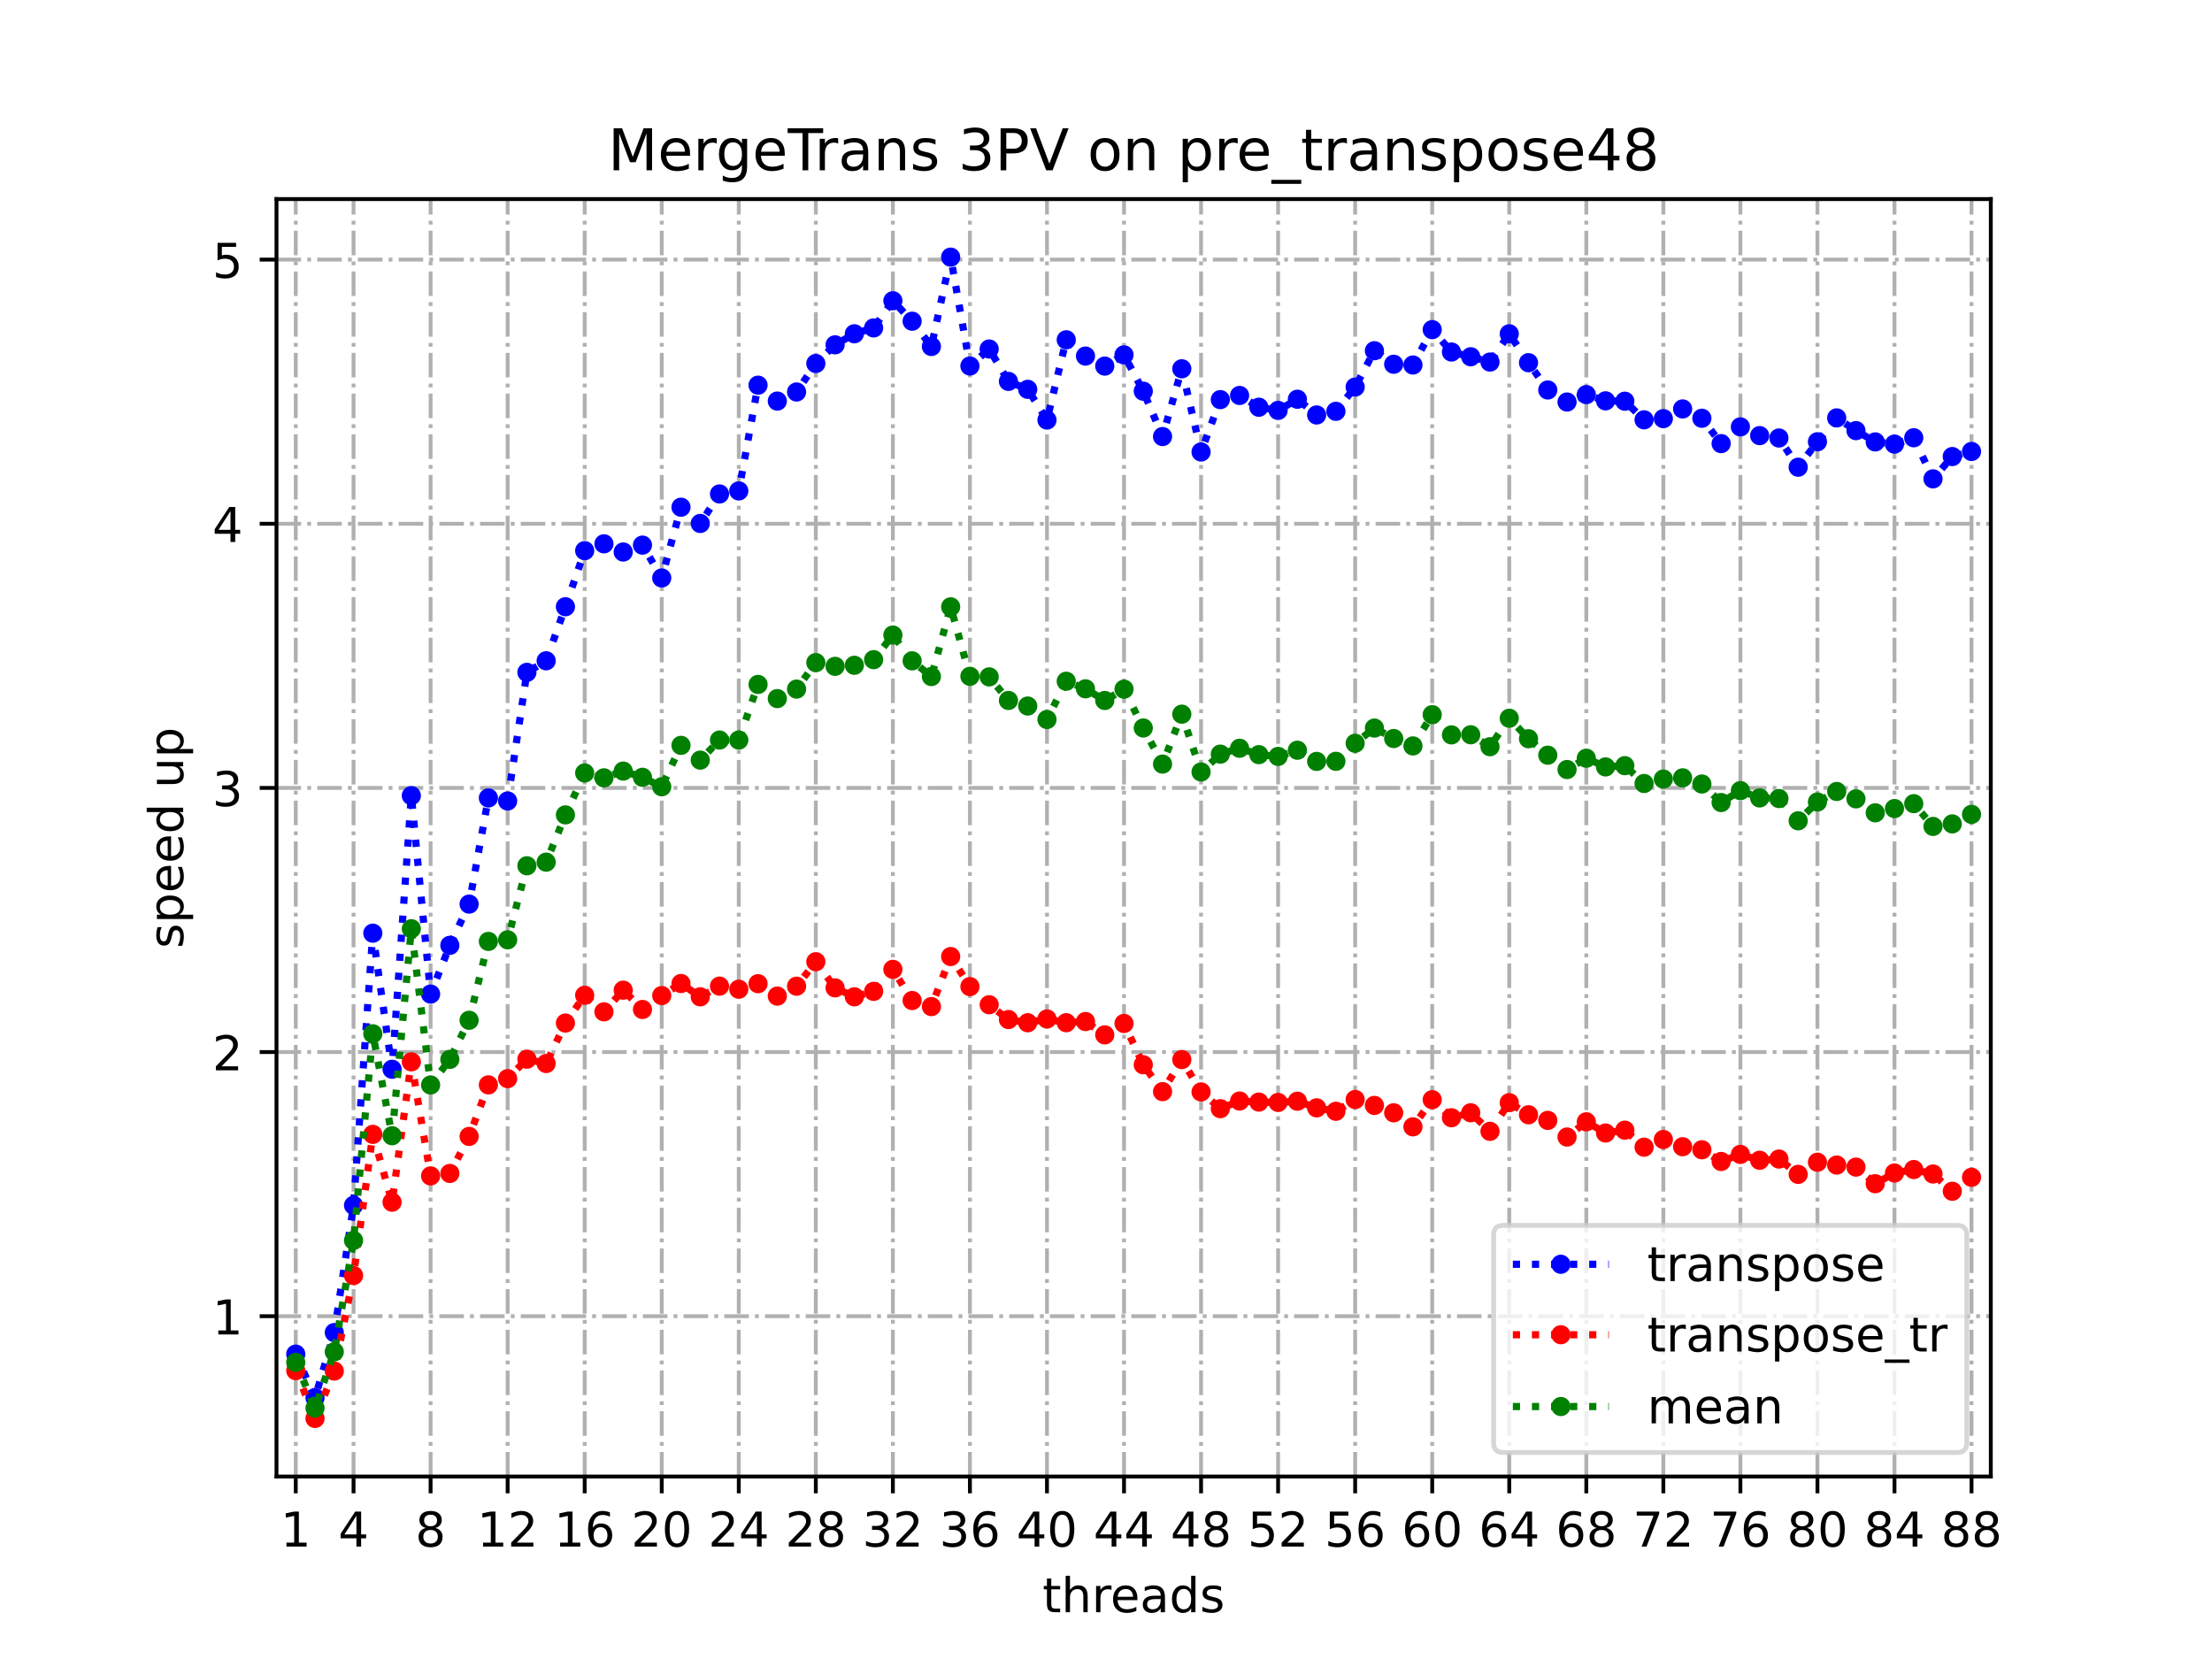 <?xml version="1.0" encoding="utf-8" standalone="no"?>
<!DOCTYPE svg PUBLIC "-//W3C//DTD SVG 1.1//EN"
  "http://www.w3.org/Graphics/SVG/1.1/DTD/svg11.dtd">
<!-- Created with matplotlib (https://matplotlib.org/) -->
<svg height="345.6pt" version="1.1" viewBox="0 0 460.8 345.6" width="460.8pt" xmlns="http://www.w3.org/2000/svg" xmlns:xlink="http://www.w3.org/1999/xlink">
 <defs>
  <style type="text/css">
*{stroke-linecap:butt;stroke-linejoin:round;}
  </style>
 </defs>
 <g id="figure_1">
  <g id="patch_1">
   <path d="M 0 345.6 
L 460.8 345.6 
L 460.8 0 
L 0 0 
z
" style="fill:#ffffff;"/>
  </g>
  <g id="axes_1">
   <g id="patch_2">
    <path d="M 57.6 307.584 
L 414.72 307.584 
L 414.72 41.472 
L 57.6 41.472 
z
" style="fill:#ffffff;"/>
   </g>
   <g id="matplotlib.axis_1">
    <g id="xtick_1">
     <g id="line2d_1">
      <path clip-path="url(#pbc0dd80f5a)" d="M 61.613 307.584 
L 61.613 41.472 
" style="fill:none;stroke:#b0b0b0;stroke-dasharray:5.12,1.28,0.8,1.28;stroke-dashoffset:0;stroke-width:0.8;"/>
     </g>
     <g id="line2d_2">
      <defs>
       <path d="M 0 0 
L 0 3.5 
" id="ma214cb58e8" style="stroke:#000000;stroke-width:0.8;"/>
      </defs>
      <g>
       <use style="stroke:#000000;stroke-width:0.8;" x="61.613" xlink:href="#ma214cb58e8" y="307.584"/>
      </g>
     </g>
     <g id="text_1">
      <!-- 1 -->
      <defs>
       <path d="M 12.406 8.297 
L 28.516 8.297 
L 28.516 63.922 
L 10.984 60.406 
L 10.984 69.391 
L 28.422 72.906 
L 38.281 72.906 
L 38.281 8.297 
L 54.391 8.297 
L 54.391 0 
L 12.406 0 
z
" id="DejaVuSans-49"/>
      </defs>
      <g transform="translate(58.431 322.182)scale(0.1 -0.1)">
       <use xlink:href="#DejaVuSans-49"/>
      </g>
     </g>
    </g>
    <g id="xtick_2">
     <g id="line2d_3">
      <path clip-path="url(#pbc0dd80f5a)" d="M 73.65 307.584 
L 73.65 41.472 
" style="fill:none;stroke:#b0b0b0;stroke-dasharray:5.12,1.28,0.8,1.28;stroke-dashoffset:0;stroke-width:0.8;"/>
     </g>
     <g id="line2d_4">
      <g>
       <use style="stroke:#000000;stroke-width:0.8;" x="73.65" xlink:href="#ma214cb58e8" y="307.584"/>
      </g>
     </g>
     <g id="text_2">
      <!-- 4 -->
      <defs>
       <path d="M 37.797 64.312 
L 12.891 25.391 
L 37.797 25.391 
z
M 35.203 72.906 
L 47.609 72.906 
L 47.609 25.391 
L 58.016 25.391 
L 58.016 17.188 
L 47.609 17.188 
L 47.609 0 
L 37.797 0 
L 37.797 17.188 
L 4.891 17.188 
L 4.891 26.703 
z
" id="DejaVuSans-52"/>
      </defs>
      <g transform="translate(70.469 322.182)scale(0.1 -0.1)">
       <use xlink:href="#DejaVuSans-52"/>
      </g>
     </g>
    </g>
    <g id="xtick_3">
     <g id="line2d_5">
      <path clip-path="url(#pbc0dd80f5a)" d="M 89.701 307.584 
L 89.701 41.472 
" style="fill:none;stroke:#b0b0b0;stroke-dasharray:5.12,1.28,0.8,1.28;stroke-dashoffset:0;stroke-width:0.8;"/>
     </g>
     <g id="line2d_6">
      <g>
       <use style="stroke:#000000;stroke-width:0.8;" x="89.701" xlink:href="#ma214cb58e8" y="307.584"/>
      </g>
     </g>
     <g id="text_3">
      <!-- 8 -->
      <defs>
       <path d="M 31.781 34.625 
Q 24.75 34.625 20.719 30.859 
Q 16.703 27.094 16.703 20.516 
Q 16.703 13.922 20.719 10.156 
Q 24.75 6.391 31.781 6.391 
Q 38.812 6.391 42.859 10.172 
Q 46.922 13.969 46.922 20.516 
Q 46.922 27.094 42.891 30.859 
Q 38.875 34.625 31.781 34.625 
z
M 21.922 38.812 
Q 15.578 40.375 12.031 44.719 
Q 8.5 49.078 8.5 55.328 
Q 8.5 64.062 14.719 69.141 
Q 20.953 74.219 31.781 74.219 
Q 42.672 74.219 48.875 69.141 
Q 55.078 64.062 55.078 55.328 
Q 55.078 49.078 51.531 44.719 
Q 48 40.375 41.703 38.812 
Q 48.828 37.156 52.797 32.312 
Q 56.781 27.484 56.781 20.516 
Q 56.781 9.906 50.312 4.234 
Q 43.844 -1.422 31.781 -1.422 
Q 19.734 -1.422 13.25 4.234 
Q 6.781 9.906 6.781 20.516 
Q 6.781 27.484 10.781 32.312 
Q 14.797 37.156 21.922 38.812 
z
M 18.312 54.391 
Q 18.312 48.734 21.844 45.562 
Q 25.391 42.391 31.781 42.391 
Q 38.141 42.391 41.719 45.562 
Q 45.312 48.734 45.312 54.391 
Q 45.312 60.062 41.719 63.234 
Q 38.141 66.406 31.781 66.406 
Q 25.391 66.406 21.844 63.234 
Q 18.312 60.062 18.312 54.391 
z
" id="DejaVuSans-56"/>
      </defs>
      <g transform="translate(86.519 322.182)scale(0.1 -0.1)">
       <use xlink:href="#DejaVuSans-56"/>
      </g>
     </g>
    </g>
    <g id="xtick_4">
     <g id="line2d_7">
      <path clip-path="url(#pbc0dd80f5a)" d="M 105.751 307.584 
L 105.751 41.472 
" style="fill:none;stroke:#b0b0b0;stroke-dasharray:5.12,1.28,0.8,1.28;stroke-dashoffset:0;stroke-width:0.8;"/>
     </g>
     <g id="line2d_8">
      <g>
       <use style="stroke:#000000;stroke-width:0.8;" x="105.751" xlink:href="#ma214cb58e8" y="307.584"/>
      </g>
     </g>
     <g id="text_4">
      <!-- 12 -->
      <defs>
       <path d="M 19.188 8.297 
L 53.609 8.297 
L 53.609 0 
L 7.328 0 
L 7.328 8.297 
Q 12.938 14.109 22.625 23.891 
Q 32.328 33.688 34.812 36.531 
Q 39.547 41.844 41.422 45.531 
Q 43.312 49.219 43.312 52.781 
Q 43.312 58.594 39.234 62.25 
Q 35.156 65.922 28.609 65.922 
Q 23.969 65.922 18.812 64.312 
Q 13.672 62.703 7.812 59.422 
L 7.812 69.391 
Q 13.766 71.781 18.938 73 
Q 24.125 74.219 28.422 74.219 
Q 39.75 74.219 46.484 68.547 
Q 53.219 62.891 53.219 53.422 
Q 53.219 48.922 51.531 44.891 
Q 49.859 40.875 45.406 35.406 
Q 44.188 33.984 37.641 27.219 
Q 31.109 20.453 19.188 8.297 
z
" id="DejaVuSans-50"/>
      </defs>
      <g transform="translate(99.389 322.182)scale(0.1 -0.1)">
       <use xlink:href="#DejaVuSans-49"/>
       <use x="63.623" xlink:href="#DejaVuSans-50"/>
      </g>
     </g>
    </g>
    <g id="xtick_5">
     <g id="line2d_9">
      <path clip-path="url(#pbc0dd80f5a)" d="M 121.801 307.584 
L 121.801 41.472 
" style="fill:none;stroke:#b0b0b0;stroke-dasharray:5.12,1.28,0.8,1.28;stroke-dashoffset:0;stroke-width:0.8;"/>
     </g>
     <g id="line2d_10">
      <g>
       <use style="stroke:#000000;stroke-width:0.8;" x="121.801" xlink:href="#ma214cb58e8" y="307.584"/>
      </g>
     </g>
     <g id="text_5">
      <!-- 16 -->
      <defs>
       <path d="M 33.016 40.375 
Q 26.375 40.375 22.484 35.828 
Q 18.609 31.297 18.609 23.391 
Q 18.609 15.531 22.484 10.953 
Q 26.375 6.391 33.016 6.391 
Q 39.656 6.391 43.531 10.953 
Q 47.406 15.531 47.406 23.391 
Q 47.406 31.297 43.531 35.828 
Q 39.656 40.375 33.016 40.375 
z
M 52.594 71.297 
L 52.594 62.312 
Q 48.875 64.062 45.094 64.984 
Q 41.312 65.922 37.594 65.922 
Q 27.828 65.922 22.672 59.328 
Q 17.531 52.734 16.797 39.406 
Q 19.672 43.656 24.016 45.922 
Q 28.375 48.188 33.594 48.188 
Q 44.578 48.188 50.953 41.516 
Q 57.328 34.859 57.328 23.391 
Q 57.328 12.156 50.688 5.359 
Q 44.047 -1.422 33.016 -1.422 
Q 20.359 -1.422 13.672 8.266 
Q 6.984 17.969 6.984 36.375 
Q 6.984 53.656 15.188 63.938 
Q 23.391 74.219 37.203 74.219 
Q 40.922 74.219 44.703 73.484 
Q 48.484 72.75 52.594 71.297 
z
" id="DejaVuSans-54"/>
      </defs>
      <g transform="translate(115.439 322.182)scale(0.1 -0.1)">
       <use xlink:href="#DejaVuSans-49"/>
       <use x="63.623" xlink:href="#DejaVuSans-54"/>
      </g>
     </g>
    </g>
    <g id="xtick_6">
     <g id="line2d_11">
      <path clip-path="url(#pbc0dd80f5a)" d="M 137.852 307.584 
L 137.852 41.472 
" style="fill:none;stroke:#b0b0b0;stroke-dasharray:5.12,1.28,0.8,1.28;stroke-dashoffset:0;stroke-width:0.8;"/>
     </g>
     <g id="line2d_12">
      <g>
       <use style="stroke:#000000;stroke-width:0.8;" x="137.852" xlink:href="#ma214cb58e8" y="307.584"/>
      </g>
     </g>
     <g id="text_6">
      <!-- 20 -->
      <defs>
       <path d="M 31.781 66.406 
Q 24.172 66.406 20.328 58.906 
Q 16.5 51.422 16.5 36.375 
Q 16.5 21.391 20.328 13.891 
Q 24.172 6.391 31.781 6.391 
Q 39.453 6.391 43.281 13.891 
Q 47.125 21.391 47.125 36.375 
Q 47.125 51.422 43.281 58.906 
Q 39.453 66.406 31.781 66.406 
z
M 31.781 74.219 
Q 44.047 74.219 50.516 64.516 
Q 56.984 54.828 56.984 36.375 
Q 56.984 17.969 50.516 8.266 
Q 44.047 -1.422 31.781 -1.422 
Q 19.531 -1.422 13.062 8.266 
Q 6.594 17.969 6.594 36.375 
Q 6.594 54.828 13.062 64.516 
Q 19.531 74.219 31.781 74.219 
z
" id="DejaVuSans-48"/>
      </defs>
      <g transform="translate(131.489 322.182)scale(0.1 -0.1)">
       <use xlink:href="#DejaVuSans-50"/>
       <use x="63.623" xlink:href="#DejaVuSans-48"/>
      </g>
     </g>
    </g>
    <g id="xtick_7">
     <g id="line2d_13">
      <path clip-path="url(#pbc0dd80f5a)" d="M 153.902 307.584 
L 153.902 41.472 
" style="fill:none;stroke:#b0b0b0;stroke-dasharray:5.12,1.28,0.8,1.28;stroke-dashoffset:0;stroke-width:0.8;"/>
     </g>
     <g id="line2d_14">
      <g>
       <use style="stroke:#000000;stroke-width:0.8;" x="153.902" xlink:href="#ma214cb58e8" y="307.584"/>
      </g>
     </g>
     <g id="text_7">
      <!-- 24 -->
      <g transform="translate(147.54 322.182)scale(0.1 -0.1)">
       <use xlink:href="#DejaVuSans-50"/>
       <use x="63.623" xlink:href="#DejaVuSans-52"/>
      </g>
     </g>
    </g>
    <g id="xtick_8">
     <g id="line2d_15">
      <path clip-path="url(#pbc0dd80f5a)" d="M 169.952 307.584 
L 169.952 41.472 
" style="fill:none;stroke:#b0b0b0;stroke-dasharray:5.12,1.28,0.8,1.28;stroke-dashoffset:0;stroke-width:0.8;"/>
     </g>
     <g id="line2d_16">
      <g>
       <use style="stroke:#000000;stroke-width:0.8;" x="169.952" xlink:href="#ma214cb58e8" y="307.584"/>
      </g>
     </g>
     <g id="text_8">
      <!-- 28 -->
      <g transform="translate(163.59 322.182)scale(0.1 -0.1)">
       <use xlink:href="#DejaVuSans-50"/>
       <use x="63.623" xlink:href="#DejaVuSans-56"/>
      </g>
     </g>
    </g>
    <g id="xtick_9">
     <g id="line2d_17">
      <path clip-path="url(#pbc0dd80f5a)" d="M 186.003 307.584 
L 186.003 41.472 
" style="fill:none;stroke:#b0b0b0;stroke-dasharray:5.12,1.28,0.8,1.28;stroke-dashoffset:0;stroke-width:0.8;"/>
     </g>
     <g id="line2d_18">
      <g>
       <use style="stroke:#000000;stroke-width:0.8;" x="186.003" xlink:href="#ma214cb58e8" y="307.584"/>
      </g>
     </g>
     <g id="text_9">
      <!-- 32 -->
      <defs>
       <path d="M 40.578 39.312 
Q 47.656 37.797 51.625 33 
Q 55.609 28.219 55.609 21.188 
Q 55.609 10.406 48.188 4.484 
Q 40.766 -1.422 27.094 -1.422 
Q 22.516 -1.422 17.656 -0.516 
Q 12.797 0.391 7.625 2.203 
L 7.625 11.719 
Q 11.719 9.328 16.594 8.109 
Q 21.484 6.891 26.812 6.891 
Q 36.078 6.891 40.938 10.547 
Q 45.797 14.203 45.797 21.188 
Q 45.797 27.641 41.281 31.266 
Q 36.766 34.906 28.719 34.906 
L 20.219 34.906 
L 20.219 43.016 
L 29.109 43.016 
Q 36.375 43.016 40.234 45.922 
Q 44.094 48.828 44.094 54.297 
Q 44.094 59.906 40.109 62.906 
Q 36.141 65.922 28.719 65.922 
Q 24.656 65.922 20.016 65.031 
Q 15.375 64.156 9.812 62.312 
L 9.812 71.094 
Q 15.438 72.656 20.344 73.438 
Q 25.25 74.219 29.594 74.219 
Q 40.828 74.219 47.359 69.109 
Q 53.906 64.016 53.906 55.328 
Q 53.906 49.266 50.438 45.094 
Q 46.969 40.922 40.578 39.312 
z
" id="DejaVuSans-51"/>
      </defs>
      <g transform="translate(179.64 322.182)scale(0.1 -0.1)">
       <use xlink:href="#DejaVuSans-51"/>
       <use x="63.623" xlink:href="#DejaVuSans-50"/>
      </g>
     </g>
    </g>
    <g id="xtick_10">
     <g id="line2d_19">
      <path clip-path="url(#pbc0dd80f5a)" d="M 202.053 307.584 
L 202.053 41.472 
" style="fill:none;stroke:#b0b0b0;stroke-dasharray:5.12,1.28,0.8,1.28;stroke-dashoffset:0;stroke-width:0.8;"/>
     </g>
     <g id="line2d_20">
      <g>
       <use style="stroke:#000000;stroke-width:0.8;" x="202.053" xlink:href="#ma214cb58e8" y="307.584"/>
      </g>
     </g>
     <g id="text_10">
      <!-- 36 -->
      <g transform="translate(195.691 322.182)scale(0.1 -0.1)">
       <use xlink:href="#DejaVuSans-51"/>
       <use x="63.623" xlink:href="#DejaVuSans-54"/>
      </g>
     </g>
    </g>
    <g id="xtick_11">
     <g id="line2d_21">
      <path clip-path="url(#pbc0dd80f5a)" d="M 218.103 307.584 
L 218.103 41.472 
" style="fill:none;stroke:#b0b0b0;stroke-dasharray:5.12,1.28,0.8,1.28;stroke-dashoffset:0;stroke-width:0.8;"/>
     </g>
     <g id="line2d_22">
      <g>
       <use style="stroke:#000000;stroke-width:0.8;" x="218.103" xlink:href="#ma214cb58e8" y="307.584"/>
      </g>
     </g>
     <g id="text_11">
      <!-- 40 -->
      <g transform="translate(211.741 322.182)scale(0.1 -0.1)">
       <use xlink:href="#DejaVuSans-52"/>
       <use x="63.623" xlink:href="#DejaVuSans-48"/>
      </g>
     </g>
    </g>
    <g id="xtick_12">
     <g id="line2d_23">
      <path clip-path="url(#pbc0dd80f5a)" d="M 234.154 307.584 
L 234.154 41.472 
" style="fill:none;stroke:#b0b0b0;stroke-dasharray:5.12,1.28,0.8,1.28;stroke-dashoffset:0;stroke-width:0.8;"/>
     </g>
     <g id="line2d_24">
      <g>
       <use style="stroke:#000000;stroke-width:0.8;" x="234.154" xlink:href="#ma214cb58e8" y="307.584"/>
      </g>
     </g>
     <g id="text_12">
      <!-- 44 -->
      <g transform="translate(227.791 322.182)scale(0.1 -0.1)">
       <use xlink:href="#DejaVuSans-52"/>
       <use x="63.623" xlink:href="#DejaVuSans-52"/>
      </g>
     </g>
    </g>
    <g id="xtick_13">
     <g id="line2d_25">
      <path clip-path="url(#pbc0dd80f5a)" d="M 250.204 307.584 
L 250.204 41.472 
" style="fill:none;stroke:#b0b0b0;stroke-dasharray:5.12,1.28,0.8,1.28;stroke-dashoffset:0;stroke-width:0.8;"/>
     </g>
     <g id="line2d_26">
      <g>
       <use style="stroke:#000000;stroke-width:0.8;" x="250.204" xlink:href="#ma214cb58e8" y="307.584"/>
      </g>
     </g>
     <g id="text_13">
      <!-- 48 -->
      <g transform="translate(243.842 322.182)scale(0.1 -0.1)">
       <use xlink:href="#DejaVuSans-52"/>
       <use x="63.623" xlink:href="#DejaVuSans-56"/>
      </g>
     </g>
    </g>
    <g id="xtick_14">
     <g id="line2d_27">
      <path clip-path="url(#pbc0dd80f5a)" d="M 266.254 307.584 
L 266.254 41.472 
" style="fill:none;stroke:#b0b0b0;stroke-dasharray:5.12,1.28,0.8,1.28;stroke-dashoffset:0;stroke-width:0.8;"/>
     </g>
     <g id="line2d_28">
      <g>
       <use style="stroke:#000000;stroke-width:0.8;" x="266.254" xlink:href="#ma214cb58e8" y="307.584"/>
      </g>
     </g>
     <g id="text_14">
      <!-- 52 -->
      <defs>
       <path d="M 10.797 72.906 
L 49.516 72.906 
L 49.516 64.594 
L 19.828 64.594 
L 19.828 46.734 
Q 21.969 47.469 24.109 47.828 
Q 26.266 48.188 28.422 48.188 
Q 40.625 48.188 47.75 41.5 
Q 54.891 34.812 54.891 23.391 
Q 54.891 11.625 47.562 5.094 
Q 40.234 -1.422 26.906 -1.422 
Q 22.312 -1.422 17.547 -0.641 
Q 12.797 0.141 7.719 1.703 
L 7.719 11.625 
Q 12.109 9.234 16.797 8.062 
Q 21.484 6.891 26.703 6.891 
Q 35.156 6.891 40.078 11.328 
Q 45.016 15.766 45.016 23.391 
Q 45.016 31 40.078 35.438 
Q 35.156 39.891 26.703 39.891 
Q 22.75 39.891 18.812 39.016 
Q 14.891 38.141 10.797 36.281 
z
" id="DejaVuSans-53"/>
      </defs>
      <g transform="translate(259.892 322.182)scale(0.1 -0.1)">
       <use xlink:href="#DejaVuSans-53"/>
       <use x="63.623" xlink:href="#DejaVuSans-50"/>
      </g>
     </g>
    </g>
    <g id="xtick_15">
     <g id="line2d_29">
      <path clip-path="url(#pbc0dd80f5a)" d="M 282.305 307.584 
L 282.305 41.472 
" style="fill:none;stroke:#b0b0b0;stroke-dasharray:5.12,1.28,0.8,1.28;stroke-dashoffset:0;stroke-width:0.8;"/>
     </g>
     <g id="line2d_30">
      <g>
       <use style="stroke:#000000;stroke-width:0.8;" x="282.305" xlink:href="#ma214cb58e8" y="307.584"/>
      </g>
     </g>
     <g id="text_15">
      <!-- 56 -->
      <g transform="translate(275.942 322.182)scale(0.1 -0.1)">
       <use xlink:href="#DejaVuSans-53"/>
       <use x="63.623" xlink:href="#DejaVuSans-54"/>
      </g>
     </g>
    </g>
    <g id="xtick_16">
     <g id="line2d_31">
      <path clip-path="url(#pbc0dd80f5a)" d="M 298.355 307.584 
L 298.355 41.472 
" style="fill:none;stroke:#b0b0b0;stroke-dasharray:5.12,1.28,0.8,1.28;stroke-dashoffset:0;stroke-width:0.8;"/>
     </g>
     <g id="line2d_32">
      <g>
       <use style="stroke:#000000;stroke-width:0.8;" x="298.355" xlink:href="#ma214cb58e8" y="307.584"/>
      </g>
     </g>
     <g id="text_16">
      <!-- 60 -->
      <g transform="translate(291.993 322.182)scale(0.1 -0.1)">
       <use xlink:href="#DejaVuSans-54"/>
       <use x="63.623" xlink:href="#DejaVuSans-48"/>
      </g>
     </g>
    </g>
    <g id="xtick_17">
     <g id="line2d_33">
      <path clip-path="url(#pbc0dd80f5a)" d="M 314.405 307.584 
L 314.405 41.472 
" style="fill:none;stroke:#b0b0b0;stroke-dasharray:5.12,1.28,0.8,1.28;stroke-dashoffset:0;stroke-width:0.8;"/>
     </g>
     <g id="line2d_34">
      <g>
       <use style="stroke:#000000;stroke-width:0.8;" x="314.405" xlink:href="#ma214cb58e8" y="307.584"/>
      </g>
     </g>
     <g id="text_17">
      <!-- 64 -->
      <g transform="translate(308.043 322.182)scale(0.1 -0.1)">
       <use xlink:href="#DejaVuSans-54"/>
       <use x="63.623" xlink:href="#DejaVuSans-52"/>
      </g>
     </g>
    </g>
    <g id="xtick_18">
     <g id="line2d_35">
      <path clip-path="url(#pbc0dd80f5a)" d="M 330.456 307.584 
L 330.456 41.472 
" style="fill:none;stroke:#b0b0b0;stroke-dasharray:5.12,1.28,0.8,1.28;stroke-dashoffset:0;stroke-width:0.8;"/>
     </g>
     <g id="line2d_36">
      <g>
       <use style="stroke:#000000;stroke-width:0.8;" x="330.456" xlink:href="#ma214cb58e8" y="307.584"/>
      </g>
     </g>
     <g id="text_18">
      <!-- 68 -->
      <g transform="translate(324.093 322.182)scale(0.1 -0.1)">
       <use xlink:href="#DejaVuSans-54"/>
       <use x="63.623" xlink:href="#DejaVuSans-56"/>
      </g>
     </g>
    </g>
    <g id="xtick_19">
     <g id="line2d_37">
      <path clip-path="url(#pbc0dd80f5a)" d="M 346.506 307.584 
L 346.506 41.472 
" style="fill:none;stroke:#b0b0b0;stroke-dasharray:5.12,1.28,0.8,1.28;stroke-dashoffset:0;stroke-width:0.8;"/>
     </g>
     <g id="line2d_38">
      <g>
       <use style="stroke:#000000;stroke-width:0.8;" x="346.506" xlink:href="#ma214cb58e8" y="307.584"/>
      </g>
     </g>
     <g id="text_19">
      <!-- 72 -->
      <defs>
       <path d="M 8.203 72.906 
L 55.078 72.906 
L 55.078 68.703 
L 28.609 0 
L 18.312 0 
L 43.219 64.594 
L 8.203 64.594 
z
" id="DejaVuSans-55"/>
      </defs>
      <g transform="translate(340.144 322.182)scale(0.1 -0.1)">
       <use xlink:href="#DejaVuSans-55"/>
       <use x="63.623" xlink:href="#DejaVuSans-50"/>
      </g>
     </g>
    </g>
    <g id="xtick_20">
     <g id="line2d_39">
      <path clip-path="url(#pbc0dd80f5a)" d="M 362.556 307.584 
L 362.556 41.472 
" style="fill:none;stroke:#b0b0b0;stroke-dasharray:5.12,1.28,0.8,1.28;stroke-dashoffset:0;stroke-width:0.8;"/>
     </g>
     <g id="line2d_40">
      <g>
       <use style="stroke:#000000;stroke-width:0.8;" x="362.556" xlink:href="#ma214cb58e8" y="307.584"/>
      </g>
     </g>
     <g id="text_20">
      <!-- 76 -->
      <g transform="translate(356.194 322.182)scale(0.1 -0.1)">
       <use xlink:href="#DejaVuSans-55"/>
       <use x="63.623" xlink:href="#DejaVuSans-54"/>
      </g>
     </g>
    </g>
    <g id="xtick_21">
     <g id="line2d_41">
      <path clip-path="url(#pbc0dd80f5a)" d="M 378.607 307.584 
L 378.607 41.472 
" style="fill:none;stroke:#b0b0b0;stroke-dasharray:5.12,1.28,0.8,1.28;stroke-dashoffset:0;stroke-width:0.8;"/>
     </g>
     <g id="line2d_42">
      <g>
       <use style="stroke:#000000;stroke-width:0.8;" x="378.607" xlink:href="#ma214cb58e8" y="307.584"/>
      </g>
     </g>
     <g id="text_21">
      <!-- 80 -->
      <g transform="translate(372.244 322.182)scale(0.1 -0.1)">
       <use xlink:href="#DejaVuSans-56"/>
       <use x="63.623" xlink:href="#DejaVuSans-48"/>
      </g>
     </g>
    </g>
    <g id="xtick_22">
     <g id="line2d_43">
      <path clip-path="url(#pbc0dd80f5a)" d="M 394.657 307.584 
L 394.657 41.472 
" style="fill:none;stroke:#b0b0b0;stroke-dasharray:5.12,1.28,0.8,1.28;stroke-dashoffset:0;stroke-width:0.8;"/>
     </g>
     <g id="line2d_44">
      <g>
       <use style="stroke:#000000;stroke-width:0.8;" x="394.657" xlink:href="#ma214cb58e8" y="307.584"/>
      </g>
     </g>
     <g id="text_22">
      <!-- 84 -->
      <g transform="translate(388.295 322.182)scale(0.1 -0.1)">
       <use xlink:href="#DejaVuSans-56"/>
       <use x="63.623" xlink:href="#DejaVuSans-52"/>
      </g>
     </g>
    </g>
    <g id="xtick_23">
     <g id="line2d_45">
      <path clip-path="url(#pbc0dd80f5a)" d="M 410.707 307.584 
L 410.707 41.472 
" style="fill:none;stroke:#b0b0b0;stroke-dasharray:5.12,1.28,0.8,1.28;stroke-dashoffset:0;stroke-width:0.8;"/>
     </g>
     <g id="line2d_46">
      <g>
       <use style="stroke:#000000;stroke-width:0.8;" x="410.707" xlink:href="#ma214cb58e8" y="307.584"/>
      </g>
     </g>
     <g id="text_23">
      <!-- 88 -->
      <g transform="translate(404.345 322.182)scale(0.1 -0.1)">
       <use xlink:href="#DejaVuSans-56"/>
       <use x="63.623" xlink:href="#DejaVuSans-56"/>
      </g>
     </g>
    </g>
    <g id="text_24">
     <!-- threads -->
     <defs>
      <path d="M 18.312 70.219 
L 18.312 54.688 
L 36.812 54.688 
L 36.812 47.703 
L 18.312 47.703 
L 18.312 18.016 
Q 18.312 11.328 20.141 9.422 
Q 21.969 7.516 27.594 7.516 
L 36.812 7.516 
L 36.812 0 
L 27.594 0 
Q 17.188 0 13.234 3.875 
Q 9.281 7.766 9.281 18.016 
L 9.281 47.703 
L 2.688 47.703 
L 2.688 54.688 
L 9.281 54.688 
L 9.281 70.219 
z
" id="DejaVuSans-116"/>
      <path d="M 54.891 33.016 
L 54.891 0 
L 45.906 0 
L 45.906 32.719 
Q 45.906 40.484 42.875 44.328 
Q 39.844 48.188 33.797 48.188 
Q 26.516 48.188 22.312 43.547 
Q 18.109 38.922 18.109 30.906 
L 18.109 0 
L 9.078 0 
L 9.078 75.984 
L 18.109 75.984 
L 18.109 46.188 
Q 21.344 51.125 25.703 53.562 
Q 30.078 56 35.797 56 
Q 45.219 56 50.047 50.172 
Q 54.891 44.344 54.891 33.016 
z
" id="DejaVuSans-104"/>
      <path d="M 41.109 46.297 
Q 39.594 47.172 37.812 47.578 
Q 36.031 48 33.891 48 
Q 26.266 48 22.188 43.047 
Q 18.109 38.094 18.109 28.812 
L 18.109 0 
L 9.078 0 
L 9.078 54.688 
L 18.109 54.688 
L 18.109 46.188 
Q 20.953 51.172 25.484 53.578 
Q 30.031 56 36.531 56 
Q 37.453 56 38.578 55.875 
Q 39.703 55.766 41.062 55.516 
z
" id="DejaVuSans-114"/>
      <path d="M 56.203 29.594 
L 56.203 25.203 
L 14.891 25.203 
Q 15.484 15.922 20.484 11.062 
Q 25.484 6.203 34.422 6.203 
Q 39.594 6.203 44.453 7.469 
Q 49.312 8.734 54.109 11.281 
L 54.109 2.781 
Q 49.266 0.734 44.188 -0.344 
Q 39.109 -1.422 33.891 -1.422 
Q 20.797 -1.422 13.156 6.188 
Q 5.516 13.812 5.516 26.812 
Q 5.516 40.234 12.766 48.109 
Q 20.016 56 32.328 56 
Q 43.359 56 49.781 48.891 
Q 56.203 41.797 56.203 29.594 
z
M 47.219 32.234 
Q 47.125 39.594 43.094 43.984 
Q 39.062 48.391 32.422 48.391 
Q 24.906 48.391 20.391 44.141 
Q 15.875 39.891 15.188 32.172 
z
" id="DejaVuSans-101"/>
      <path d="M 34.281 27.484 
Q 23.391 27.484 19.188 25 
Q 14.984 22.516 14.984 16.5 
Q 14.984 11.719 18.141 8.906 
Q 21.297 6.109 26.703 6.109 
Q 34.188 6.109 38.703 11.406 
Q 43.219 16.703 43.219 25.484 
L 43.219 27.484 
z
M 52.203 31.203 
L 52.203 0 
L 43.219 0 
L 43.219 8.297 
Q 40.141 3.328 35.547 0.953 
Q 30.953 -1.422 24.312 -1.422 
Q 15.922 -1.422 10.953 3.297 
Q 6 8.016 6 15.922 
Q 6 25.141 12.172 29.828 
Q 18.359 34.516 30.609 34.516 
L 43.219 34.516 
L 43.219 35.406 
Q 43.219 41.609 39.141 45 
Q 35.062 48.391 27.688 48.391 
Q 23 48.391 18.547 47.266 
Q 14.109 46.141 10.016 43.891 
L 10.016 52.203 
Q 14.938 54.109 19.578 55.047 
Q 24.219 56 28.609 56 
Q 40.484 56 46.344 49.844 
Q 52.203 43.703 52.203 31.203 
z
" id="DejaVuSans-97"/>
      <path d="M 45.406 46.391 
L 45.406 75.984 
L 54.391 75.984 
L 54.391 0 
L 45.406 0 
L 45.406 8.203 
Q 42.578 3.328 38.25 0.953 
Q 33.938 -1.422 27.875 -1.422 
Q 17.969 -1.422 11.734 6.484 
Q 5.516 14.406 5.516 27.297 
Q 5.516 40.188 11.734 48.094 
Q 17.969 56 27.875 56 
Q 33.938 56 38.25 53.625 
Q 42.578 51.266 45.406 46.391 
z
M 14.797 27.297 
Q 14.797 17.391 18.875 11.75 
Q 22.953 6.109 30.078 6.109 
Q 37.203 6.109 41.297 11.75 
Q 45.406 17.391 45.406 27.297 
Q 45.406 37.203 41.297 42.844 
Q 37.203 48.484 30.078 48.484 
Q 22.953 48.484 18.875 42.844 
Q 14.797 37.203 14.797 27.297 
z
" id="DejaVuSans-100"/>
      <path d="M 44.281 53.078 
L 44.281 44.578 
Q 40.484 46.531 36.375 47.5 
Q 32.281 48.484 27.875 48.484 
Q 21.188 48.484 17.844 46.438 
Q 14.5 44.391 14.5 40.281 
Q 14.5 37.156 16.891 35.375 
Q 19.281 33.594 26.516 31.984 
L 29.594 31.297 
Q 39.156 29.25 43.188 25.516 
Q 47.219 21.781 47.219 15.094 
Q 47.219 7.469 41.188 3.016 
Q 35.156 -1.422 24.609 -1.422 
Q 20.219 -1.422 15.453 -0.562 
Q 10.688 0.297 5.422 2 
L 5.422 11.281 
Q 10.406 8.688 15.234 7.391 
Q 20.062 6.109 24.812 6.109 
Q 31.156 6.109 34.562 8.281 
Q 37.984 10.453 37.984 14.406 
Q 37.984 18.062 35.516 20.016 
Q 33.062 21.969 24.703 23.781 
L 21.578 24.516 
Q 13.234 26.266 9.516 29.906 
Q 5.812 33.547 5.812 39.891 
Q 5.812 47.609 11.281 51.797 
Q 16.75 56 26.812 56 
Q 31.781 56 36.172 55.266 
Q 40.578 54.547 44.281 53.078 
z
" id="DejaVuSans-115"/>
     </defs>
     <g transform="translate(217.169 335.861)scale(0.1 -0.1)">
      <use xlink:href="#DejaVuSans-116"/>
      <use x="39.209" xlink:href="#DejaVuSans-104"/>
      <use x="102.588" xlink:href="#DejaVuSans-114"/>
      <use x="141.451" xlink:href="#DejaVuSans-101"/>
      <use x="202.975" xlink:href="#DejaVuSans-97"/>
      <use x="264.254" xlink:href="#DejaVuSans-100"/>
      <use x="327.73" xlink:href="#DejaVuSans-115"/>
     </g>
    </g>
   </g>
   <g id="matplotlib.axis_2">
    <g id="ytick_1">
     <g id="line2d_47">
      <path clip-path="url(#pbc0dd80f5a)" d="M 57.6 274.19 
L 414.72 274.19 
" style="fill:none;stroke:#b0b0b0;stroke-dasharray:5.12,1.28,0.8,1.28;stroke-dashoffset:0;stroke-width:0.8;"/>
     </g>
     <g id="line2d_48">
      <defs>
       <path d="M 0 0 
L -3.5 0 
" id="m87f9c6c067" style="stroke:#000000;stroke-width:0.8;"/>
      </defs>
      <g>
       <use style="stroke:#000000;stroke-width:0.8;" x="57.6" xlink:href="#m87f9c6c067" y="274.19"/>
      </g>
     </g>
     <g id="text_25">
      <!-- 1 -->
      <g transform="translate(44.237 277.989)scale(0.1 -0.1)">
       <use xlink:href="#DejaVuSans-49"/>
      </g>
     </g>
    </g>
    <g id="ytick_2">
     <g id="line2d_49">
      <path clip-path="url(#pbc0dd80f5a)" d="M 57.6 219.162 
L 414.72 219.162 
" style="fill:none;stroke:#b0b0b0;stroke-dasharray:5.12,1.28,0.8,1.28;stroke-dashoffset:0;stroke-width:0.8;"/>
     </g>
     <g id="line2d_50">
      <g>
       <use style="stroke:#000000;stroke-width:0.8;" x="57.6" xlink:href="#m87f9c6c067" y="219.162"/>
      </g>
     </g>
     <g id="text_26">
      <!-- 2 -->
      <g transform="translate(44.237 222.962)scale(0.1 -0.1)">
       <use xlink:href="#DejaVuSans-50"/>
      </g>
     </g>
    </g>
    <g id="ytick_3">
     <g id="line2d_51">
      <path clip-path="url(#pbc0dd80f5a)" d="M 57.6 164.135 
L 414.72 164.135 
" style="fill:none;stroke:#b0b0b0;stroke-dasharray:5.12,1.28,0.8,1.28;stroke-dashoffset:0;stroke-width:0.8;"/>
     </g>
     <g id="line2d_52">
      <g>
       <use style="stroke:#000000;stroke-width:0.8;" x="57.6" xlink:href="#m87f9c6c067" y="164.135"/>
      </g>
     </g>
     <g id="text_27">
      <!-- 3 -->
      <g transform="translate(44.237 167.934)scale(0.1 -0.1)">
       <use xlink:href="#DejaVuSans-51"/>
      </g>
     </g>
    </g>
    <g id="ytick_4">
     <g id="line2d_53">
      <path clip-path="url(#pbc0dd80f5a)" d="M 57.6 109.107 
L 414.72 109.107 
" style="fill:none;stroke:#b0b0b0;stroke-dasharray:5.12,1.28,0.8,1.28;stroke-dashoffset:0;stroke-width:0.8;"/>
     </g>
     <g id="line2d_54">
      <g>
       <use style="stroke:#000000;stroke-width:0.8;" x="57.6" xlink:href="#m87f9c6c067" y="109.107"/>
      </g>
     </g>
     <g id="text_28">
      <!-- 4 -->
      <g transform="translate(44.237 112.907)scale(0.1 -0.1)">
       <use xlink:href="#DejaVuSans-52"/>
      </g>
     </g>
    </g>
    <g id="ytick_5">
     <g id="line2d_55">
      <path clip-path="url(#pbc0dd80f5a)" d="M 57.6 54.08 
L 414.72 54.08 
" style="fill:none;stroke:#b0b0b0;stroke-dasharray:5.12,1.28,0.8,1.28;stroke-dashoffset:0;stroke-width:0.8;"/>
     </g>
     <g id="line2d_56">
      <g>
       <use style="stroke:#000000;stroke-width:0.8;" x="57.6" xlink:href="#m87f9c6c067" y="54.08"/>
      </g>
     </g>
     <g id="text_29">
      <!-- 5 -->
      <g transform="translate(44.237 57.879)scale(0.1 -0.1)">
       <use xlink:href="#DejaVuSans-53"/>
      </g>
     </g>
    </g>
    <g id="text_30">
     <!-- speed up -->
     <defs>
      <path d="M 18.109 8.203 
L 18.109 -20.797 
L 9.078 -20.797 
L 9.078 54.688 
L 18.109 54.688 
L 18.109 46.391 
Q 20.953 51.266 25.266 53.625 
Q 29.594 56 35.594 56 
Q 45.562 56 51.781 48.094 
Q 58.016 40.188 58.016 27.297 
Q 58.016 14.406 51.781 6.484 
Q 45.562 -1.422 35.594 -1.422 
Q 29.594 -1.422 25.266 0.953 
Q 20.953 3.328 18.109 8.203 
z
M 48.688 27.297 
Q 48.688 37.203 44.609 42.844 
Q 40.531 48.484 33.406 48.484 
Q 26.266 48.484 22.188 42.844 
Q 18.109 37.203 18.109 27.297 
Q 18.109 17.391 22.188 11.75 
Q 26.266 6.109 33.406 6.109 
Q 40.531 6.109 44.609 11.75 
Q 48.688 17.391 48.688 27.297 
z
" id="DejaVuSans-112"/>
      <path id="DejaVuSans-32"/>
      <path d="M 8.5 21.578 
L 8.5 54.688 
L 17.484 54.688 
L 17.484 21.922 
Q 17.484 14.156 20.5 10.266 
Q 23.531 6.391 29.594 6.391 
Q 36.859 6.391 41.078 11.031 
Q 45.312 15.672 45.312 23.688 
L 45.312 54.688 
L 54.297 54.688 
L 54.297 0 
L 45.312 0 
L 45.312 8.406 
Q 42.047 3.422 37.719 1 
Q 33.406 -1.422 27.688 -1.422 
Q 18.266 -1.422 13.375 4.438 
Q 8.5 10.297 8.5 21.578 
z
M 31.109 56 
z
" id="DejaVuSans-117"/>
     </defs>
     <g transform="translate(38.158 197.566)rotate(-90)scale(0.1 -0.1)">
      <use xlink:href="#DejaVuSans-115"/>
      <use x="52.1" xlink:href="#DejaVuSans-112"/>
      <use x="115.576" xlink:href="#DejaVuSans-101"/>
      <use x="177.1" xlink:href="#DejaVuSans-101"/>
      <use x="238.623" xlink:href="#DejaVuSans-100"/>
      <use x="302.1" xlink:href="#DejaVuSans-32"/>
      <use x="333.887" xlink:href="#DejaVuSans-117"/>
      <use x="397.266" xlink:href="#DejaVuSans-112"/>
     </g>
    </g>
   </g>
   <g id="line2d_57">
    <path clip-path="url(#pbc0dd80f5a)" d="M 61.613 282.089 
L 65.625 291.177 
L 69.638 277.594 
L 73.65 251.096 
L 77.663 194.402 
L 81.676 222.747 
L 85.688 165.746 
L 89.701 207.082 
L 93.713 196.928 
L 97.726 188.342 
L 101.738 166.227 
L 105.751 166.861 
L 109.764 140.065 
L 113.776 137.656 
L 117.789 126.395 
L 121.801 114.713 
L 125.814 113.288 
L 129.827 114.994 
L 133.839 113.558 
L 137.852 120.4 
L 141.864 105.662 
L 145.877 109.044 
L 149.889 102.901 
L 153.902 102.269 
L 157.915 80.24 
L 161.927 83.552 
L 165.94 81.66 
L 169.952 75.726 
L 173.965 71.833 
L 177.978 69.53 
L 181.99 68.314 
L 186.003 62.659 
L 190.015 66.914 
L 194.028 72.18 
L 198.04 53.568 
L 202.053 76.249 
L 206.066 72.707 
L 210.078 79.452 
L 214.091 81.104 
L 218.103 87.503 
L 222.116 70.786 
L 226.129 74.177 
L 230.141 76.264 
L 234.154 73.931 
L 238.166 81.492 
L 242.179 90.942 
L 246.191 76.825 
L 250.204 94.157 
L 254.217 83.248 
L 258.229 82.382 
L 262.242 84.834 
L 266.254 85.496 
L 270.267 83.168 
L 274.28 86.447 
L 278.292 85.688 
L 282.305 80.625 
L 286.317 73.059 
L 290.33 75.879 
L 294.342 76.039 
L 298.355 68.671 
L 302.368 73.333 
L 306.38 74.319 
L 310.393 75.424 
L 314.405 69.538 
L 318.418 75.559 
L 322.431 81.242 
L 326.443 83.749 
L 330.456 82.201 
L 334.468 83.502 
L 338.481 83.579 
L 342.493 87.454 
L 346.506 87.21 
L 350.519 85.19 
L 354.531 87.133 
L 358.544 92.413 
L 362.556 88.928 
L 366.569 90.746 
L 370.582 91.244 
L 374.594 97.326 
L 378.607 92.027 
L 382.619 87.056 
L 386.632 89.706 
L 390.644 92.06 
L 394.657 92.514 
L 398.67 91.196 
L 402.682 99.753 
L 406.695 95.109 
L 410.707 94.049 
" style="fill:none;stroke:#0000ff;stroke-dasharray:1.5,2.475;stroke-dashoffset:0;stroke-width:1.5;"/>
    <defs>
     <path d="M 0 1.5 
C 0.398 1.5 0.779 1.342 1.061 1.061 
C 1.342 0.779 1.5 0.398 1.5 0 
C 1.5 -0.398 1.342 -0.779 1.061 -1.061 
C 0.779 -1.342 0.398 -1.5 0 -1.5 
C -0.398 -1.5 -0.779 -1.342 -1.061 -1.061 
C -1.342 -0.779 -1.5 -0.398 -1.5 0 
C -1.5 0.398 -1.342 0.779 -1.061 1.061 
C -0.779 1.342 -0.398 1.5 0 1.5 
z
" id="mc571d244ab" style="stroke:#0000ff;"/>
    </defs>
    <g clip-path="url(#pbc0dd80f5a)">
     <use style="fill:#0000ff;stroke:#0000ff;" x="61.613" xlink:href="#mc571d244ab" y="282.089"/>
     <use style="fill:#0000ff;stroke:#0000ff;" x="65.625" xlink:href="#mc571d244ab" y="291.177"/>
     <use style="fill:#0000ff;stroke:#0000ff;" x="69.638" xlink:href="#mc571d244ab" y="277.594"/>
     <use style="fill:#0000ff;stroke:#0000ff;" x="73.65" xlink:href="#mc571d244ab" y="251.096"/>
     <use style="fill:#0000ff;stroke:#0000ff;" x="77.663" xlink:href="#mc571d244ab" y="194.402"/>
     <use style="fill:#0000ff;stroke:#0000ff;" x="81.676" xlink:href="#mc571d244ab" y="222.747"/>
     <use style="fill:#0000ff;stroke:#0000ff;" x="85.688" xlink:href="#mc571d244ab" y="165.746"/>
     <use style="fill:#0000ff;stroke:#0000ff;" x="89.701" xlink:href="#mc571d244ab" y="207.082"/>
     <use style="fill:#0000ff;stroke:#0000ff;" x="93.713" xlink:href="#mc571d244ab" y="196.928"/>
     <use style="fill:#0000ff;stroke:#0000ff;" x="97.726" xlink:href="#mc571d244ab" y="188.342"/>
     <use style="fill:#0000ff;stroke:#0000ff;" x="101.738" xlink:href="#mc571d244ab" y="166.227"/>
     <use style="fill:#0000ff;stroke:#0000ff;" x="105.751" xlink:href="#mc571d244ab" y="166.861"/>
     <use style="fill:#0000ff;stroke:#0000ff;" x="109.764" xlink:href="#mc571d244ab" y="140.065"/>
     <use style="fill:#0000ff;stroke:#0000ff;" x="113.776" xlink:href="#mc571d244ab" y="137.656"/>
     <use style="fill:#0000ff;stroke:#0000ff;" x="117.789" xlink:href="#mc571d244ab" y="126.395"/>
     <use style="fill:#0000ff;stroke:#0000ff;" x="121.801" xlink:href="#mc571d244ab" y="114.713"/>
     <use style="fill:#0000ff;stroke:#0000ff;" x="125.814" xlink:href="#mc571d244ab" y="113.288"/>
     <use style="fill:#0000ff;stroke:#0000ff;" x="129.827" xlink:href="#mc571d244ab" y="114.994"/>
     <use style="fill:#0000ff;stroke:#0000ff;" x="133.839" xlink:href="#mc571d244ab" y="113.558"/>
     <use style="fill:#0000ff;stroke:#0000ff;" x="137.852" xlink:href="#mc571d244ab" y="120.4"/>
     <use style="fill:#0000ff;stroke:#0000ff;" x="141.864" xlink:href="#mc571d244ab" y="105.662"/>
     <use style="fill:#0000ff;stroke:#0000ff;" x="145.877" xlink:href="#mc571d244ab" y="109.044"/>
     <use style="fill:#0000ff;stroke:#0000ff;" x="149.889" xlink:href="#mc571d244ab" y="102.901"/>
     <use style="fill:#0000ff;stroke:#0000ff;" x="153.902" xlink:href="#mc571d244ab" y="102.269"/>
     <use style="fill:#0000ff;stroke:#0000ff;" x="157.915" xlink:href="#mc571d244ab" y="80.24"/>
     <use style="fill:#0000ff;stroke:#0000ff;" x="161.927" xlink:href="#mc571d244ab" y="83.552"/>
     <use style="fill:#0000ff;stroke:#0000ff;" x="165.94" xlink:href="#mc571d244ab" y="81.66"/>
     <use style="fill:#0000ff;stroke:#0000ff;" x="169.952" xlink:href="#mc571d244ab" y="75.726"/>
     <use style="fill:#0000ff;stroke:#0000ff;" x="173.965" xlink:href="#mc571d244ab" y="71.833"/>
     <use style="fill:#0000ff;stroke:#0000ff;" x="177.978" xlink:href="#mc571d244ab" y="69.53"/>
     <use style="fill:#0000ff;stroke:#0000ff;" x="181.99" xlink:href="#mc571d244ab" y="68.314"/>
     <use style="fill:#0000ff;stroke:#0000ff;" x="186.003" xlink:href="#mc571d244ab" y="62.659"/>
     <use style="fill:#0000ff;stroke:#0000ff;" x="190.015" xlink:href="#mc571d244ab" y="66.914"/>
     <use style="fill:#0000ff;stroke:#0000ff;" x="194.028" xlink:href="#mc571d244ab" y="72.18"/>
     <use style="fill:#0000ff;stroke:#0000ff;" x="198.04" xlink:href="#mc571d244ab" y="53.568"/>
     <use style="fill:#0000ff;stroke:#0000ff;" x="202.053" xlink:href="#mc571d244ab" y="76.249"/>
     <use style="fill:#0000ff;stroke:#0000ff;" x="206.066" xlink:href="#mc571d244ab" y="72.707"/>
     <use style="fill:#0000ff;stroke:#0000ff;" x="210.078" xlink:href="#mc571d244ab" y="79.452"/>
     <use style="fill:#0000ff;stroke:#0000ff;" x="214.091" xlink:href="#mc571d244ab" y="81.104"/>
     <use style="fill:#0000ff;stroke:#0000ff;" x="218.103" xlink:href="#mc571d244ab" y="87.503"/>
     <use style="fill:#0000ff;stroke:#0000ff;" x="222.116" xlink:href="#mc571d244ab" y="70.786"/>
     <use style="fill:#0000ff;stroke:#0000ff;" x="226.129" xlink:href="#mc571d244ab" y="74.177"/>
     <use style="fill:#0000ff;stroke:#0000ff;" x="230.141" xlink:href="#mc571d244ab" y="76.264"/>
     <use style="fill:#0000ff;stroke:#0000ff;" x="234.154" xlink:href="#mc571d244ab" y="73.931"/>
     <use style="fill:#0000ff;stroke:#0000ff;" x="238.166" xlink:href="#mc571d244ab" y="81.492"/>
     <use style="fill:#0000ff;stroke:#0000ff;" x="242.179" xlink:href="#mc571d244ab" y="90.942"/>
     <use style="fill:#0000ff;stroke:#0000ff;" x="246.191" xlink:href="#mc571d244ab" y="76.825"/>
     <use style="fill:#0000ff;stroke:#0000ff;" x="250.204" xlink:href="#mc571d244ab" y="94.157"/>
     <use style="fill:#0000ff;stroke:#0000ff;" x="254.217" xlink:href="#mc571d244ab" y="83.248"/>
     <use style="fill:#0000ff;stroke:#0000ff;" x="258.229" xlink:href="#mc571d244ab" y="82.382"/>
     <use style="fill:#0000ff;stroke:#0000ff;" x="262.242" xlink:href="#mc571d244ab" y="84.834"/>
     <use style="fill:#0000ff;stroke:#0000ff;" x="266.254" xlink:href="#mc571d244ab" y="85.496"/>
     <use style="fill:#0000ff;stroke:#0000ff;" x="270.267" xlink:href="#mc571d244ab" y="83.168"/>
     <use style="fill:#0000ff;stroke:#0000ff;" x="274.28" xlink:href="#mc571d244ab" y="86.447"/>
     <use style="fill:#0000ff;stroke:#0000ff;" x="278.292" xlink:href="#mc571d244ab" y="85.688"/>
     <use style="fill:#0000ff;stroke:#0000ff;" x="282.305" xlink:href="#mc571d244ab" y="80.625"/>
     <use style="fill:#0000ff;stroke:#0000ff;" x="286.317" xlink:href="#mc571d244ab" y="73.059"/>
     <use style="fill:#0000ff;stroke:#0000ff;" x="290.33" xlink:href="#mc571d244ab" y="75.879"/>
     <use style="fill:#0000ff;stroke:#0000ff;" x="294.342" xlink:href="#mc571d244ab" y="76.039"/>
     <use style="fill:#0000ff;stroke:#0000ff;" x="298.355" xlink:href="#mc571d244ab" y="68.671"/>
     <use style="fill:#0000ff;stroke:#0000ff;" x="302.368" xlink:href="#mc571d244ab" y="73.333"/>
     <use style="fill:#0000ff;stroke:#0000ff;" x="306.38" xlink:href="#mc571d244ab" y="74.319"/>
     <use style="fill:#0000ff;stroke:#0000ff;" x="310.393" xlink:href="#mc571d244ab" y="75.424"/>
     <use style="fill:#0000ff;stroke:#0000ff;" x="314.405" xlink:href="#mc571d244ab" y="69.538"/>
     <use style="fill:#0000ff;stroke:#0000ff;" x="318.418" xlink:href="#mc571d244ab" y="75.559"/>
     <use style="fill:#0000ff;stroke:#0000ff;" x="322.431" xlink:href="#mc571d244ab" y="81.242"/>
     <use style="fill:#0000ff;stroke:#0000ff;" x="326.443" xlink:href="#mc571d244ab" y="83.749"/>
     <use style="fill:#0000ff;stroke:#0000ff;" x="330.456" xlink:href="#mc571d244ab" y="82.201"/>
     <use style="fill:#0000ff;stroke:#0000ff;" x="334.468" xlink:href="#mc571d244ab" y="83.502"/>
     <use style="fill:#0000ff;stroke:#0000ff;" x="338.481" xlink:href="#mc571d244ab" y="83.579"/>
     <use style="fill:#0000ff;stroke:#0000ff;" x="342.493" xlink:href="#mc571d244ab" y="87.454"/>
     <use style="fill:#0000ff;stroke:#0000ff;" x="346.506" xlink:href="#mc571d244ab" y="87.21"/>
     <use style="fill:#0000ff;stroke:#0000ff;" x="350.519" xlink:href="#mc571d244ab" y="85.19"/>
     <use style="fill:#0000ff;stroke:#0000ff;" x="354.531" xlink:href="#mc571d244ab" y="87.133"/>
     <use style="fill:#0000ff;stroke:#0000ff;" x="358.544" xlink:href="#mc571d244ab" y="92.413"/>
     <use style="fill:#0000ff;stroke:#0000ff;" x="362.556" xlink:href="#mc571d244ab" y="88.928"/>
     <use style="fill:#0000ff;stroke:#0000ff;" x="366.569" xlink:href="#mc571d244ab" y="90.746"/>
     <use style="fill:#0000ff;stroke:#0000ff;" x="370.582" xlink:href="#mc571d244ab" y="91.244"/>
     <use style="fill:#0000ff;stroke:#0000ff;" x="374.594" xlink:href="#mc571d244ab" y="97.326"/>
     <use style="fill:#0000ff;stroke:#0000ff;" x="378.607" xlink:href="#mc571d244ab" y="92.027"/>
     <use style="fill:#0000ff;stroke:#0000ff;" x="382.619" xlink:href="#mc571d244ab" y="87.056"/>
     <use style="fill:#0000ff;stroke:#0000ff;" x="386.632" xlink:href="#mc571d244ab" y="89.706"/>
     <use style="fill:#0000ff;stroke:#0000ff;" x="390.644" xlink:href="#mc571d244ab" y="92.06"/>
     <use style="fill:#0000ff;stroke:#0000ff;" x="394.657" xlink:href="#mc571d244ab" y="92.514"/>
     <use style="fill:#0000ff;stroke:#0000ff;" x="398.67" xlink:href="#mc571d244ab" y="91.196"/>
     <use style="fill:#0000ff;stroke:#0000ff;" x="402.682" xlink:href="#mc571d244ab" y="99.753"/>
     <use style="fill:#0000ff;stroke:#0000ff;" x="406.695" xlink:href="#mc571d244ab" y="95.109"/>
     <use style="fill:#0000ff;stroke:#0000ff;" x="410.707" xlink:href="#mc571d244ab" y="94.049"/>
    </g>
   </g>
   <g id="line2d_58">
    <path clip-path="url(#pbc0dd80f5a)" d="M 61.613 285.537 
L 65.625 295.488 
L 69.638 285.617 
L 73.65 265.712 
L 77.663 236.309 
L 81.676 250.44 
L 85.688 221.201 
L 89.701 244.965 
L 93.713 244.449 
L 97.726 236.738 
L 101.738 226.001 
L 105.751 224.697 
L 109.764 220.647 
L 113.776 221.55 
L 117.789 213.121 
L 121.801 207.334 
L 125.814 210.784 
L 129.827 206.271 
L 133.839 210.293 
L 137.852 207.397 
L 141.864 204.883 
L 145.877 207.655 
L 149.889 205.431 
L 153.902 206.07 
L 157.915 204.92 
L 161.927 207.505 
L 165.94 205.442 
L 169.952 200.344 
L 173.965 205.79 
L 177.978 207.649 
L 181.99 206.521 
L 186.003 201.936 
L 190.015 208.426 
L 194.028 209.69 
L 198.04 199.267 
L 202.053 205.526 
L 206.066 209.307 
L 210.078 212.39 
L 214.091 213.057 
L 218.103 212.265 
L 222.116 213.047 
L 226.129 212.804 
L 230.141 215.585 
L 234.154 213.209 
L 238.166 221.813 
L 242.179 227.409 
L 246.191 220.729 
L 250.204 227.469 
L 254.217 230.956 
L 258.229 229.364 
L 262.242 229.581 
L 266.254 229.656 
L 270.267 229.405 
L 274.28 230.784 
L 278.292 231.502 
L 282.305 229.045 
L 286.317 230.279 
L 290.33 231.818 
L 294.342 234.739 
L 298.355 229.083 
L 302.368 232.846 
L 306.38 231.809 
L 310.393 235.68 
L 314.405 229.702 
L 318.418 232.225 
L 322.431 233.395 
L 326.443 236.863 
L 330.456 233.695 
L 334.468 236.028 
L 338.481 235.429 
L 342.493 238.981 
L 346.506 237.379 
L 350.519 238.885 
L 354.531 239.518 
L 358.544 241.956 
L 362.556 240.481 
L 366.569 241.705 
L 370.582 241.453 
L 374.594 244.643 
L 378.607 242.113 
L 382.619 242.702 
L 386.632 243.131 
L 390.644 246.589 
L 394.657 244.359 
L 398.67 243.635 
L 402.682 244.563 
L 406.695 248.16 
L 410.707 245.256 
" style="fill:none;stroke:#ff0000;stroke-dasharray:1.5,2.475;stroke-dashoffset:0;stroke-width:1.5;"/>
    <defs>
     <path d="M 0 1.5 
C 0.398 1.5 0.779 1.342 1.061 1.061 
C 1.342 0.779 1.5 0.398 1.5 0 
C 1.5 -0.398 1.342 -0.779 1.061 -1.061 
C 0.779 -1.342 0.398 -1.5 0 -1.5 
C -0.398 -1.5 -0.779 -1.342 -1.061 -1.061 
C -1.342 -0.779 -1.5 -0.398 -1.5 0 
C -1.5 0.398 -1.342 0.779 -1.061 1.061 
C -0.779 1.342 -0.398 1.5 0 1.5 
z
" id="mb1f3728c17" style="stroke:#ff0000;"/>
    </defs>
    <g clip-path="url(#pbc0dd80f5a)">
     <use style="fill:#ff0000;stroke:#ff0000;" x="61.613" xlink:href="#mb1f3728c17" y="285.537"/>
     <use style="fill:#ff0000;stroke:#ff0000;" x="65.625" xlink:href="#mb1f3728c17" y="295.488"/>
     <use style="fill:#ff0000;stroke:#ff0000;" x="69.638" xlink:href="#mb1f3728c17" y="285.617"/>
     <use style="fill:#ff0000;stroke:#ff0000;" x="73.65" xlink:href="#mb1f3728c17" y="265.712"/>
     <use style="fill:#ff0000;stroke:#ff0000;" x="77.663" xlink:href="#mb1f3728c17" y="236.309"/>
     <use style="fill:#ff0000;stroke:#ff0000;" x="81.676" xlink:href="#mb1f3728c17" y="250.44"/>
     <use style="fill:#ff0000;stroke:#ff0000;" x="85.688" xlink:href="#mb1f3728c17" y="221.201"/>
     <use style="fill:#ff0000;stroke:#ff0000;" x="89.701" xlink:href="#mb1f3728c17" y="244.965"/>
     <use style="fill:#ff0000;stroke:#ff0000;" x="93.713" xlink:href="#mb1f3728c17" y="244.449"/>
     <use style="fill:#ff0000;stroke:#ff0000;" x="97.726" xlink:href="#mb1f3728c17" y="236.738"/>
     <use style="fill:#ff0000;stroke:#ff0000;" x="101.738" xlink:href="#mb1f3728c17" y="226.001"/>
     <use style="fill:#ff0000;stroke:#ff0000;" x="105.751" xlink:href="#mb1f3728c17" y="224.697"/>
     <use style="fill:#ff0000;stroke:#ff0000;" x="109.764" xlink:href="#mb1f3728c17" y="220.647"/>
     <use style="fill:#ff0000;stroke:#ff0000;" x="113.776" xlink:href="#mb1f3728c17" y="221.55"/>
     <use style="fill:#ff0000;stroke:#ff0000;" x="117.789" xlink:href="#mb1f3728c17" y="213.121"/>
     <use style="fill:#ff0000;stroke:#ff0000;" x="121.801" xlink:href="#mb1f3728c17" y="207.334"/>
     <use style="fill:#ff0000;stroke:#ff0000;" x="125.814" xlink:href="#mb1f3728c17" y="210.784"/>
     <use style="fill:#ff0000;stroke:#ff0000;" x="129.827" xlink:href="#mb1f3728c17" y="206.271"/>
     <use style="fill:#ff0000;stroke:#ff0000;" x="133.839" xlink:href="#mb1f3728c17" y="210.293"/>
     <use style="fill:#ff0000;stroke:#ff0000;" x="137.852" xlink:href="#mb1f3728c17" y="207.397"/>
     <use style="fill:#ff0000;stroke:#ff0000;" x="141.864" xlink:href="#mb1f3728c17" y="204.883"/>
     <use style="fill:#ff0000;stroke:#ff0000;" x="145.877" xlink:href="#mb1f3728c17" y="207.655"/>
     <use style="fill:#ff0000;stroke:#ff0000;" x="149.889" xlink:href="#mb1f3728c17" y="205.431"/>
     <use style="fill:#ff0000;stroke:#ff0000;" x="153.902" xlink:href="#mb1f3728c17" y="206.07"/>
     <use style="fill:#ff0000;stroke:#ff0000;" x="157.915" xlink:href="#mb1f3728c17" y="204.92"/>
     <use style="fill:#ff0000;stroke:#ff0000;" x="161.927" xlink:href="#mb1f3728c17" y="207.505"/>
     <use style="fill:#ff0000;stroke:#ff0000;" x="165.94" xlink:href="#mb1f3728c17" y="205.442"/>
     <use style="fill:#ff0000;stroke:#ff0000;" x="169.952" xlink:href="#mb1f3728c17" y="200.344"/>
     <use style="fill:#ff0000;stroke:#ff0000;" x="173.965" xlink:href="#mb1f3728c17" y="205.79"/>
     <use style="fill:#ff0000;stroke:#ff0000;" x="177.978" xlink:href="#mb1f3728c17" y="207.649"/>
     <use style="fill:#ff0000;stroke:#ff0000;" x="181.99" xlink:href="#mb1f3728c17" y="206.521"/>
     <use style="fill:#ff0000;stroke:#ff0000;" x="186.003" xlink:href="#mb1f3728c17" y="201.936"/>
     <use style="fill:#ff0000;stroke:#ff0000;" x="190.015" xlink:href="#mb1f3728c17" y="208.426"/>
     <use style="fill:#ff0000;stroke:#ff0000;" x="194.028" xlink:href="#mb1f3728c17" y="209.69"/>
     <use style="fill:#ff0000;stroke:#ff0000;" x="198.04" xlink:href="#mb1f3728c17" y="199.267"/>
     <use style="fill:#ff0000;stroke:#ff0000;" x="202.053" xlink:href="#mb1f3728c17" y="205.526"/>
     <use style="fill:#ff0000;stroke:#ff0000;" x="206.066" xlink:href="#mb1f3728c17" y="209.307"/>
     <use style="fill:#ff0000;stroke:#ff0000;" x="210.078" xlink:href="#mb1f3728c17" y="212.39"/>
     <use style="fill:#ff0000;stroke:#ff0000;" x="214.091" xlink:href="#mb1f3728c17" y="213.057"/>
     <use style="fill:#ff0000;stroke:#ff0000;" x="218.103" xlink:href="#mb1f3728c17" y="212.265"/>
     <use style="fill:#ff0000;stroke:#ff0000;" x="222.116" xlink:href="#mb1f3728c17" y="213.047"/>
     <use style="fill:#ff0000;stroke:#ff0000;" x="226.129" xlink:href="#mb1f3728c17" y="212.804"/>
     <use style="fill:#ff0000;stroke:#ff0000;" x="230.141" xlink:href="#mb1f3728c17" y="215.585"/>
     <use style="fill:#ff0000;stroke:#ff0000;" x="234.154" xlink:href="#mb1f3728c17" y="213.209"/>
     <use style="fill:#ff0000;stroke:#ff0000;" x="238.166" xlink:href="#mb1f3728c17" y="221.813"/>
     <use style="fill:#ff0000;stroke:#ff0000;" x="242.179" xlink:href="#mb1f3728c17" y="227.409"/>
     <use style="fill:#ff0000;stroke:#ff0000;" x="246.191" xlink:href="#mb1f3728c17" y="220.729"/>
     <use style="fill:#ff0000;stroke:#ff0000;" x="250.204" xlink:href="#mb1f3728c17" y="227.469"/>
     <use style="fill:#ff0000;stroke:#ff0000;" x="254.217" xlink:href="#mb1f3728c17" y="230.956"/>
     <use style="fill:#ff0000;stroke:#ff0000;" x="258.229" xlink:href="#mb1f3728c17" y="229.364"/>
     <use style="fill:#ff0000;stroke:#ff0000;" x="262.242" xlink:href="#mb1f3728c17" y="229.581"/>
     <use style="fill:#ff0000;stroke:#ff0000;" x="266.254" xlink:href="#mb1f3728c17" y="229.656"/>
     <use style="fill:#ff0000;stroke:#ff0000;" x="270.267" xlink:href="#mb1f3728c17" y="229.405"/>
     <use style="fill:#ff0000;stroke:#ff0000;" x="274.28" xlink:href="#mb1f3728c17" y="230.784"/>
     <use style="fill:#ff0000;stroke:#ff0000;" x="278.292" xlink:href="#mb1f3728c17" y="231.502"/>
     <use style="fill:#ff0000;stroke:#ff0000;" x="282.305" xlink:href="#mb1f3728c17" y="229.045"/>
     <use style="fill:#ff0000;stroke:#ff0000;" x="286.317" xlink:href="#mb1f3728c17" y="230.279"/>
     <use style="fill:#ff0000;stroke:#ff0000;" x="290.33" xlink:href="#mb1f3728c17" y="231.818"/>
     <use style="fill:#ff0000;stroke:#ff0000;" x="294.342" xlink:href="#mb1f3728c17" y="234.739"/>
     <use style="fill:#ff0000;stroke:#ff0000;" x="298.355" xlink:href="#mb1f3728c17" y="229.083"/>
     <use style="fill:#ff0000;stroke:#ff0000;" x="302.368" xlink:href="#mb1f3728c17" y="232.846"/>
     <use style="fill:#ff0000;stroke:#ff0000;" x="306.38" xlink:href="#mb1f3728c17" y="231.809"/>
     <use style="fill:#ff0000;stroke:#ff0000;" x="310.393" xlink:href="#mb1f3728c17" y="235.68"/>
     <use style="fill:#ff0000;stroke:#ff0000;" x="314.405" xlink:href="#mb1f3728c17" y="229.702"/>
     <use style="fill:#ff0000;stroke:#ff0000;" x="318.418" xlink:href="#mb1f3728c17" y="232.225"/>
     <use style="fill:#ff0000;stroke:#ff0000;" x="322.431" xlink:href="#mb1f3728c17" y="233.395"/>
     <use style="fill:#ff0000;stroke:#ff0000;" x="326.443" xlink:href="#mb1f3728c17" y="236.863"/>
     <use style="fill:#ff0000;stroke:#ff0000;" x="330.456" xlink:href="#mb1f3728c17" y="233.695"/>
     <use style="fill:#ff0000;stroke:#ff0000;" x="334.468" xlink:href="#mb1f3728c17" y="236.028"/>
     <use style="fill:#ff0000;stroke:#ff0000;" x="338.481" xlink:href="#mb1f3728c17" y="235.429"/>
     <use style="fill:#ff0000;stroke:#ff0000;" x="342.493" xlink:href="#mb1f3728c17" y="238.981"/>
     <use style="fill:#ff0000;stroke:#ff0000;" x="346.506" xlink:href="#mb1f3728c17" y="237.379"/>
     <use style="fill:#ff0000;stroke:#ff0000;" x="350.519" xlink:href="#mb1f3728c17" y="238.885"/>
     <use style="fill:#ff0000;stroke:#ff0000;" x="354.531" xlink:href="#mb1f3728c17" y="239.518"/>
     <use style="fill:#ff0000;stroke:#ff0000;" x="358.544" xlink:href="#mb1f3728c17" y="241.956"/>
     <use style="fill:#ff0000;stroke:#ff0000;" x="362.556" xlink:href="#mb1f3728c17" y="240.481"/>
     <use style="fill:#ff0000;stroke:#ff0000;" x="366.569" xlink:href="#mb1f3728c17" y="241.705"/>
     <use style="fill:#ff0000;stroke:#ff0000;" x="370.582" xlink:href="#mb1f3728c17" y="241.453"/>
     <use style="fill:#ff0000;stroke:#ff0000;" x="374.594" xlink:href="#mb1f3728c17" y="244.643"/>
     <use style="fill:#ff0000;stroke:#ff0000;" x="378.607" xlink:href="#mb1f3728c17" y="242.113"/>
     <use style="fill:#ff0000;stroke:#ff0000;" x="382.619" xlink:href="#mb1f3728c17" y="242.702"/>
     <use style="fill:#ff0000;stroke:#ff0000;" x="386.632" xlink:href="#mb1f3728c17" y="243.131"/>
     <use style="fill:#ff0000;stroke:#ff0000;" x="390.644" xlink:href="#mb1f3728c17" y="246.589"/>
     <use style="fill:#ff0000;stroke:#ff0000;" x="394.657" xlink:href="#mb1f3728c17" y="244.359"/>
     <use style="fill:#ff0000;stroke:#ff0000;" x="398.67" xlink:href="#mb1f3728c17" y="243.635"/>
     <use style="fill:#ff0000;stroke:#ff0000;" x="402.682" xlink:href="#mb1f3728c17" y="244.563"/>
     <use style="fill:#ff0000;stroke:#ff0000;" x="406.695" xlink:href="#mb1f3728c17" y="248.16"/>
     <use style="fill:#ff0000;stroke:#ff0000;" x="410.707" xlink:href="#mb1f3728c17" y="245.256"/>
    </g>
   </g>
   <g id="line2d_59">
    <path clip-path="url(#pbc0dd80f5a)" d="M 61.613 283.813 
L 65.625 293.332 
L 69.638 281.606 
L 73.65 258.404 
L 77.663 215.356 
L 81.676 236.594 
L 85.688 193.474 
L 89.701 226.024 
L 93.713 220.689 
L 97.726 212.54 
L 101.738 196.114 
L 105.751 195.779 
L 109.764 180.356 
L 113.776 179.603 
L 117.789 169.758 
L 121.801 161.024 
L 125.814 162.036 
L 129.827 160.633 
L 133.839 161.925 
L 137.852 163.898 
L 141.864 155.273 
L 145.877 158.35 
L 149.889 154.166 
L 153.902 154.17 
L 157.915 142.58 
L 161.927 145.528 
L 165.94 143.551 
L 169.952 138.035 
L 173.965 138.812 
L 177.978 138.589 
L 181.99 137.418 
L 186.003 132.297 
L 190.015 137.67 
L 194.028 140.935 
L 198.04 126.418 
L 202.053 140.888 
L 206.066 141.007 
L 210.078 145.921 
L 214.091 147.081 
L 218.103 149.884 
L 222.116 141.916 
L 226.129 143.491 
L 230.141 145.925 
L 234.154 143.57 
L 238.166 151.653 
L 242.179 159.175 
L 246.191 148.777 
L 250.204 160.813 
L 254.217 157.102 
L 258.229 155.873 
L 262.242 157.208 
L 266.254 157.576 
L 270.267 156.287 
L 274.28 158.615 
L 278.292 158.595 
L 282.305 154.835 
L 286.317 151.669 
L 290.33 153.848 
L 294.342 155.389 
L 298.355 148.877 
L 302.368 153.09 
L 306.38 153.064 
L 310.393 155.552 
L 314.405 149.62 
L 318.418 153.892 
L 322.431 157.319 
L 326.443 160.306 
L 330.456 157.948 
L 334.468 159.765 
L 338.481 159.504 
L 342.493 163.218 
L 346.506 162.295 
L 350.519 162.037 
L 354.531 163.325 
L 358.544 167.185 
L 362.556 164.704 
L 366.569 166.226 
L 370.582 166.349 
L 374.594 170.985 
L 378.607 167.07 
L 382.619 164.879 
L 386.632 166.418 
L 390.644 169.325 
L 394.657 168.436 
L 398.67 167.416 
L 402.682 172.158 
L 406.695 171.634 
L 410.707 169.652 
" style="fill:none;stroke:#008000;stroke-dasharray:1.5,2.475;stroke-dashoffset:0;stroke-width:1.5;"/>
    <defs>
     <path d="M 0 1.5 
C 0.398 1.5 0.779 1.342 1.061 1.061 
C 1.342 0.779 1.5 0.398 1.5 0 
C 1.5 -0.398 1.342 -0.779 1.061 -1.061 
C 0.779 -1.342 0.398 -1.5 0 -1.5 
C -0.398 -1.5 -0.779 -1.342 -1.061 -1.061 
C -1.342 -0.779 -1.5 -0.398 -1.5 0 
C -1.5 0.398 -1.342 0.779 -1.061 1.061 
C -0.779 1.342 -0.398 1.5 0 1.5 
z
" id="m1d7e6e22b7" style="stroke:#008000;"/>
    </defs>
    <g clip-path="url(#pbc0dd80f5a)">
     <use style="fill:#008000;stroke:#008000;" x="61.613" xlink:href="#m1d7e6e22b7" y="283.813"/>
     <use style="fill:#008000;stroke:#008000;" x="65.625" xlink:href="#m1d7e6e22b7" y="293.332"/>
     <use style="fill:#008000;stroke:#008000;" x="69.638" xlink:href="#m1d7e6e22b7" y="281.606"/>
     <use style="fill:#008000;stroke:#008000;" x="73.65" xlink:href="#m1d7e6e22b7" y="258.404"/>
     <use style="fill:#008000;stroke:#008000;" x="77.663" xlink:href="#m1d7e6e22b7" y="215.356"/>
     <use style="fill:#008000;stroke:#008000;" x="81.676" xlink:href="#m1d7e6e22b7" y="236.594"/>
     <use style="fill:#008000;stroke:#008000;" x="85.688" xlink:href="#m1d7e6e22b7" y="193.474"/>
     <use style="fill:#008000;stroke:#008000;" x="89.701" xlink:href="#m1d7e6e22b7" y="226.024"/>
     <use style="fill:#008000;stroke:#008000;" x="93.713" xlink:href="#m1d7e6e22b7" y="220.689"/>
     <use style="fill:#008000;stroke:#008000;" x="97.726" xlink:href="#m1d7e6e22b7" y="212.54"/>
     <use style="fill:#008000;stroke:#008000;" x="101.738" xlink:href="#m1d7e6e22b7" y="196.114"/>
     <use style="fill:#008000;stroke:#008000;" x="105.751" xlink:href="#m1d7e6e22b7" y="195.779"/>
     <use style="fill:#008000;stroke:#008000;" x="109.764" xlink:href="#m1d7e6e22b7" y="180.356"/>
     <use style="fill:#008000;stroke:#008000;" x="113.776" xlink:href="#m1d7e6e22b7" y="179.603"/>
     <use style="fill:#008000;stroke:#008000;" x="117.789" xlink:href="#m1d7e6e22b7" y="169.758"/>
     <use style="fill:#008000;stroke:#008000;" x="121.801" xlink:href="#m1d7e6e22b7" y="161.024"/>
     <use style="fill:#008000;stroke:#008000;" x="125.814" xlink:href="#m1d7e6e22b7" y="162.036"/>
     <use style="fill:#008000;stroke:#008000;" x="129.827" xlink:href="#m1d7e6e22b7" y="160.633"/>
     <use style="fill:#008000;stroke:#008000;" x="133.839" xlink:href="#m1d7e6e22b7" y="161.925"/>
     <use style="fill:#008000;stroke:#008000;" x="137.852" xlink:href="#m1d7e6e22b7" y="163.898"/>
     <use style="fill:#008000;stroke:#008000;" x="141.864" xlink:href="#m1d7e6e22b7" y="155.273"/>
     <use style="fill:#008000;stroke:#008000;" x="145.877" xlink:href="#m1d7e6e22b7" y="158.35"/>
     <use style="fill:#008000;stroke:#008000;" x="149.889" xlink:href="#m1d7e6e22b7" y="154.166"/>
     <use style="fill:#008000;stroke:#008000;" x="153.902" xlink:href="#m1d7e6e22b7" y="154.17"/>
     <use style="fill:#008000;stroke:#008000;" x="157.915" xlink:href="#m1d7e6e22b7" y="142.58"/>
     <use style="fill:#008000;stroke:#008000;" x="161.927" xlink:href="#m1d7e6e22b7" y="145.528"/>
     <use style="fill:#008000;stroke:#008000;" x="165.94" xlink:href="#m1d7e6e22b7" y="143.551"/>
     <use style="fill:#008000;stroke:#008000;" x="169.952" xlink:href="#m1d7e6e22b7" y="138.035"/>
     <use style="fill:#008000;stroke:#008000;" x="173.965" xlink:href="#m1d7e6e22b7" y="138.812"/>
     <use style="fill:#008000;stroke:#008000;" x="177.978" xlink:href="#m1d7e6e22b7" y="138.589"/>
     <use style="fill:#008000;stroke:#008000;" x="181.99" xlink:href="#m1d7e6e22b7" y="137.418"/>
     <use style="fill:#008000;stroke:#008000;" x="186.003" xlink:href="#m1d7e6e22b7" y="132.297"/>
     <use style="fill:#008000;stroke:#008000;" x="190.015" xlink:href="#m1d7e6e22b7" y="137.67"/>
     <use style="fill:#008000;stroke:#008000;" x="194.028" xlink:href="#m1d7e6e22b7" y="140.935"/>
     <use style="fill:#008000;stroke:#008000;" x="198.04" xlink:href="#m1d7e6e22b7" y="126.418"/>
     <use style="fill:#008000;stroke:#008000;" x="202.053" xlink:href="#m1d7e6e22b7" y="140.888"/>
     <use style="fill:#008000;stroke:#008000;" x="206.066" xlink:href="#m1d7e6e22b7" y="141.007"/>
     <use style="fill:#008000;stroke:#008000;" x="210.078" xlink:href="#m1d7e6e22b7" y="145.921"/>
     <use style="fill:#008000;stroke:#008000;" x="214.091" xlink:href="#m1d7e6e22b7" y="147.081"/>
     <use style="fill:#008000;stroke:#008000;" x="218.103" xlink:href="#m1d7e6e22b7" y="149.884"/>
     <use style="fill:#008000;stroke:#008000;" x="222.116" xlink:href="#m1d7e6e22b7" y="141.916"/>
     <use style="fill:#008000;stroke:#008000;" x="226.129" xlink:href="#m1d7e6e22b7" y="143.491"/>
     <use style="fill:#008000;stroke:#008000;" x="230.141" xlink:href="#m1d7e6e22b7" y="145.925"/>
     <use style="fill:#008000;stroke:#008000;" x="234.154" xlink:href="#m1d7e6e22b7" y="143.57"/>
     <use style="fill:#008000;stroke:#008000;" x="238.166" xlink:href="#m1d7e6e22b7" y="151.653"/>
     <use style="fill:#008000;stroke:#008000;" x="242.179" xlink:href="#m1d7e6e22b7" y="159.175"/>
     <use style="fill:#008000;stroke:#008000;" x="246.191" xlink:href="#m1d7e6e22b7" y="148.777"/>
     <use style="fill:#008000;stroke:#008000;" x="250.204" xlink:href="#m1d7e6e22b7" y="160.813"/>
     <use style="fill:#008000;stroke:#008000;" x="254.217" xlink:href="#m1d7e6e22b7" y="157.102"/>
     <use style="fill:#008000;stroke:#008000;" x="258.229" xlink:href="#m1d7e6e22b7" y="155.873"/>
     <use style="fill:#008000;stroke:#008000;" x="262.242" xlink:href="#m1d7e6e22b7" y="157.208"/>
     <use style="fill:#008000;stroke:#008000;" x="266.254" xlink:href="#m1d7e6e22b7" y="157.576"/>
     <use style="fill:#008000;stroke:#008000;" x="270.267" xlink:href="#m1d7e6e22b7" y="156.287"/>
     <use style="fill:#008000;stroke:#008000;" x="274.28" xlink:href="#m1d7e6e22b7" y="158.615"/>
     <use style="fill:#008000;stroke:#008000;" x="278.292" xlink:href="#m1d7e6e22b7" y="158.595"/>
     <use style="fill:#008000;stroke:#008000;" x="282.305" xlink:href="#m1d7e6e22b7" y="154.835"/>
     <use style="fill:#008000;stroke:#008000;" x="286.317" xlink:href="#m1d7e6e22b7" y="151.669"/>
     <use style="fill:#008000;stroke:#008000;" x="290.33" xlink:href="#m1d7e6e22b7" y="153.848"/>
     <use style="fill:#008000;stroke:#008000;" x="294.342" xlink:href="#m1d7e6e22b7" y="155.389"/>
     <use style="fill:#008000;stroke:#008000;" x="298.355" xlink:href="#m1d7e6e22b7" y="148.877"/>
     <use style="fill:#008000;stroke:#008000;" x="302.368" xlink:href="#m1d7e6e22b7" y="153.09"/>
     <use style="fill:#008000;stroke:#008000;" x="306.38" xlink:href="#m1d7e6e22b7" y="153.064"/>
     <use style="fill:#008000;stroke:#008000;" x="310.393" xlink:href="#m1d7e6e22b7" y="155.552"/>
     <use style="fill:#008000;stroke:#008000;" x="314.405" xlink:href="#m1d7e6e22b7" y="149.62"/>
     <use style="fill:#008000;stroke:#008000;" x="318.418" xlink:href="#m1d7e6e22b7" y="153.892"/>
     <use style="fill:#008000;stroke:#008000;" x="322.431" xlink:href="#m1d7e6e22b7" y="157.319"/>
     <use style="fill:#008000;stroke:#008000;" x="326.443" xlink:href="#m1d7e6e22b7" y="160.306"/>
     <use style="fill:#008000;stroke:#008000;" x="330.456" xlink:href="#m1d7e6e22b7" y="157.948"/>
     <use style="fill:#008000;stroke:#008000;" x="334.468" xlink:href="#m1d7e6e22b7" y="159.765"/>
     <use style="fill:#008000;stroke:#008000;" x="338.481" xlink:href="#m1d7e6e22b7" y="159.504"/>
     <use style="fill:#008000;stroke:#008000;" x="342.493" xlink:href="#m1d7e6e22b7" y="163.218"/>
     <use style="fill:#008000;stroke:#008000;" x="346.506" xlink:href="#m1d7e6e22b7" y="162.295"/>
     <use style="fill:#008000;stroke:#008000;" x="350.519" xlink:href="#m1d7e6e22b7" y="162.037"/>
     <use style="fill:#008000;stroke:#008000;" x="354.531" xlink:href="#m1d7e6e22b7" y="163.325"/>
     <use style="fill:#008000;stroke:#008000;" x="358.544" xlink:href="#m1d7e6e22b7" y="167.185"/>
     <use style="fill:#008000;stroke:#008000;" x="362.556" xlink:href="#m1d7e6e22b7" y="164.704"/>
     <use style="fill:#008000;stroke:#008000;" x="366.569" xlink:href="#m1d7e6e22b7" y="166.226"/>
     <use style="fill:#008000;stroke:#008000;" x="370.582" xlink:href="#m1d7e6e22b7" y="166.349"/>
     <use style="fill:#008000;stroke:#008000;" x="374.594" xlink:href="#m1d7e6e22b7" y="170.985"/>
     <use style="fill:#008000;stroke:#008000;" x="378.607" xlink:href="#m1d7e6e22b7" y="167.07"/>
     <use style="fill:#008000;stroke:#008000;" x="382.619" xlink:href="#m1d7e6e22b7" y="164.879"/>
     <use style="fill:#008000;stroke:#008000;" x="386.632" xlink:href="#m1d7e6e22b7" y="166.418"/>
     <use style="fill:#008000;stroke:#008000;" x="390.644" xlink:href="#m1d7e6e22b7" y="169.325"/>
     <use style="fill:#008000;stroke:#008000;" x="394.657" xlink:href="#m1d7e6e22b7" y="168.436"/>
     <use style="fill:#008000;stroke:#008000;" x="398.67" xlink:href="#m1d7e6e22b7" y="167.416"/>
     <use style="fill:#008000;stroke:#008000;" x="402.682" xlink:href="#m1d7e6e22b7" y="172.158"/>
     <use style="fill:#008000;stroke:#008000;" x="406.695" xlink:href="#m1d7e6e22b7" y="171.634"/>
     <use style="fill:#008000;stroke:#008000;" x="410.707" xlink:href="#m1d7e6e22b7" y="169.652"/>
    </g>
   </g>
   <g id="patch_3">
    <path d="M 57.6 307.584 
L 57.6 41.472 
" style="fill:none;stroke:#000000;stroke-linecap:square;stroke-linejoin:miter;stroke-width:0.8;"/>
   </g>
   <g id="patch_4">
    <path d="M 414.72 307.584 
L 414.72 41.472 
" style="fill:none;stroke:#000000;stroke-linecap:square;stroke-linejoin:miter;stroke-width:0.8;"/>
   </g>
   <g id="patch_5">
    <path d="M 57.6 307.584 
L 414.72 307.584 
" style="fill:none;stroke:#000000;stroke-linecap:square;stroke-linejoin:miter;stroke-width:0.8;"/>
   </g>
   <g id="patch_6">
    <path d="M 57.6 41.472 
L 414.72 41.472 
" style="fill:none;stroke:#000000;stroke-linecap:square;stroke-linejoin:miter;stroke-width:0.8;"/>
   </g>
   <g id="text_31">
    <!-- MergeTrans 3PV on pre_transpose48 -->
    <defs>
     <path d="M 9.812 72.906 
L 24.516 72.906 
L 43.109 23.297 
L 61.812 72.906 
L 76.516 72.906 
L 76.516 0 
L 66.891 0 
L 66.891 64.016 
L 48.094 14.016 
L 38.188 14.016 
L 19.391 64.016 
L 19.391 0 
L 9.812 0 
z
" id="DejaVuSans-77"/>
     <path d="M 45.406 27.984 
Q 45.406 37.75 41.375 43.109 
Q 37.359 48.484 30.078 48.484 
Q 22.859 48.484 18.828 43.109 
Q 14.797 37.75 14.797 27.984 
Q 14.797 18.266 18.828 12.891 
Q 22.859 7.516 30.078 7.516 
Q 37.359 7.516 41.375 12.891 
Q 45.406 18.266 45.406 27.984 
z
M 54.391 6.781 
Q 54.391 -7.172 48.188 -13.984 
Q 42 -20.797 29.203 -20.797 
Q 24.469 -20.797 20.266 -20.094 
Q 16.062 -19.391 12.109 -17.922 
L 12.109 -9.188 
Q 16.062 -11.328 19.922 -12.344 
Q 23.781 -13.375 27.781 -13.375 
Q 36.625 -13.375 41.016 -8.766 
Q 45.406 -4.156 45.406 5.172 
L 45.406 9.625 
Q 42.625 4.781 38.281 2.391 
Q 33.938 0 27.875 0 
Q 17.828 0 11.672 7.656 
Q 5.516 15.328 5.516 27.984 
Q 5.516 40.672 11.672 48.328 
Q 17.828 56 27.875 56 
Q 33.938 56 38.281 53.609 
Q 42.625 51.219 45.406 46.391 
L 45.406 54.688 
L 54.391 54.688 
z
" id="DejaVuSans-103"/>
     <path d="M -0.297 72.906 
L 61.375 72.906 
L 61.375 64.594 
L 35.5 64.594 
L 35.5 0 
L 25.594 0 
L 25.594 64.594 
L -0.297 64.594 
z
" id="DejaVuSans-84"/>
     <path d="M 54.891 33.016 
L 54.891 0 
L 45.906 0 
L 45.906 32.719 
Q 45.906 40.484 42.875 44.328 
Q 39.844 48.188 33.797 48.188 
Q 26.516 48.188 22.312 43.547 
Q 18.109 38.922 18.109 30.906 
L 18.109 0 
L 9.078 0 
L 9.078 54.688 
L 18.109 54.688 
L 18.109 46.188 
Q 21.344 51.125 25.703 53.562 
Q 30.078 56 35.797 56 
Q 45.219 56 50.047 50.172 
Q 54.891 44.344 54.891 33.016 
z
" id="DejaVuSans-110"/>
     <path d="M 19.672 64.797 
L 19.672 37.406 
L 32.078 37.406 
Q 38.969 37.406 42.719 40.969 
Q 46.484 44.531 46.484 51.125 
Q 46.484 57.672 42.719 61.234 
Q 38.969 64.797 32.078 64.797 
z
M 9.812 72.906 
L 32.078 72.906 
Q 44.344 72.906 50.609 67.359 
Q 56.891 61.812 56.891 51.125 
Q 56.891 40.328 50.609 34.812 
Q 44.344 29.297 32.078 29.297 
L 19.672 29.297 
L 19.672 0 
L 9.812 0 
z
" id="DejaVuSans-80"/>
     <path d="M 28.609 0 
L 0.781 72.906 
L 11.078 72.906 
L 34.188 11.531 
L 57.328 72.906 
L 67.578 72.906 
L 39.797 0 
z
" id="DejaVuSans-86"/>
     <path d="M 30.609 48.391 
Q 23.391 48.391 19.188 42.75 
Q 14.984 37.109 14.984 27.297 
Q 14.984 17.484 19.156 11.844 
Q 23.344 6.203 30.609 6.203 
Q 37.797 6.203 41.984 11.859 
Q 46.188 17.531 46.188 27.297 
Q 46.188 37.016 41.984 42.703 
Q 37.797 48.391 30.609 48.391 
z
M 30.609 56 
Q 42.328 56 49.016 48.375 
Q 55.719 40.766 55.719 27.297 
Q 55.719 13.875 49.016 6.219 
Q 42.328 -1.422 30.609 -1.422 
Q 18.844 -1.422 12.172 6.219 
Q 5.516 13.875 5.516 27.297 
Q 5.516 40.766 12.172 48.375 
Q 18.844 56 30.609 56 
z
" id="DejaVuSans-111"/>
     <path d="M 50.984 -16.609 
L 50.984 -23.578 
L -0.984 -23.578 
L -0.984 -16.609 
z
" id="DejaVuSans-95"/>
    </defs>
    <g transform="translate(126.654 35.472)scale(0.12 -0.12)">
     <use xlink:href="#DejaVuSans-77"/>
     <use x="86.279" xlink:href="#DejaVuSans-101"/>
     <use x="147.803" xlink:href="#DejaVuSans-114"/>
     <use x="187.166" xlink:href="#DejaVuSans-103"/>
     <use x="250.643" xlink:href="#DejaVuSans-101"/>
     <use x="312.166" xlink:href="#DejaVuSans-84"/>
     <use x="358.5" xlink:href="#DejaVuSans-114"/>
     <use x="399.613" xlink:href="#DejaVuSans-97"/>
     <use x="460.893" xlink:href="#DejaVuSans-110"/>
     <use x="524.271" xlink:href="#DejaVuSans-115"/>
     <use x="576.371" xlink:href="#DejaVuSans-32"/>
     <use x="608.158" xlink:href="#DejaVuSans-51"/>
     <use x="671.781" xlink:href="#DejaVuSans-80"/>
     <use x="732.084" xlink:href="#DejaVuSans-86"/>
     <use x="800.492" xlink:href="#DejaVuSans-32"/>
     <use x="832.279" xlink:href="#DejaVuSans-111"/>
     <use x="893.461" xlink:href="#DejaVuSans-110"/>
     <use x="956.84" xlink:href="#DejaVuSans-32"/>
     <use x="988.627" xlink:href="#DejaVuSans-112"/>
     <use x="1052.104" xlink:href="#DejaVuSans-114"/>
     <use x="1090.967" xlink:href="#DejaVuSans-101"/>
     <use x="1152.49" xlink:href="#DejaVuSans-95"/>
     <use x="1202.49" xlink:href="#DejaVuSans-116"/>
     <use x="1241.699" xlink:href="#DejaVuSans-114"/>
     <use x="1282.812" xlink:href="#DejaVuSans-97"/>
     <use x="1344.092" xlink:href="#DejaVuSans-110"/>
     <use x="1407.471" xlink:href="#DejaVuSans-115"/>
     <use x="1459.57" xlink:href="#DejaVuSans-112"/>
     <use x="1523.047" xlink:href="#DejaVuSans-111"/>
     <use x="1584.229" xlink:href="#DejaVuSans-115"/>
     <use x="1636.328" xlink:href="#DejaVuSans-101"/>
     <use x="1697.852" xlink:href="#DejaVuSans-52"/>
     <use x="1761.475" xlink:href="#DejaVuSans-56"/>
    </g>
   </g>
   <g id="legend_1">
    <g id="patch_7">
     <path d="M 313.153 302.584 
L 407.72 302.584 
Q 409.72 302.584 409.72 300.584 
L 409.72 257.272 
Q 409.72 255.272 407.72 255.272 
L 313.153 255.272 
Q 311.153 255.272 311.153 257.272 
L 311.153 300.584 
Q 311.153 302.584 313.153 302.584 
z
" style="fill:#ffffff;opacity:0.8;stroke:#cccccc;stroke-linejoin:miter;"/>
    </g>
    <g id="line2d_60">
     <path d="M 315.153 263.37 
L 335.153 263.37 
" style="fill:none;stroke:#0000ff;stroke-dasharray:1.5,2.475;stroke-dashoffset:0;stroke-width:1.5;"/>
    </g>
    <g id="line2d_61">
     <g>
      <use style="fill:#0000ff;stroke:#0000ff;" x="325.153" xlink:href="#mc571d244ab" y="263.37"/>
     </g>
    </g>
    <g id="text_32">
     <!-- transpose -->
     <g transform="translate(343.153 266.87)scale(0.1 -0.1)">
      <use xlink:href="#DejaVuSans-116"/>
      <use x="39.209" xlink:href="#DejaVuSans-114"/>
      <use x="80.322" xlink:href="#DejaVuSans-97"/>
      <use x="141.602" xlink:href="#DejaVuSans-110"/>
      <use x="204.98" xlink:href="#DejaVuSans-115"/>
      <use x="257.08" xlink:href="#DejaVuSans-112"/>
      <use x="320.557" xlink:href="#DejaVuSans-111"/>
      <use x="381.738" xlink:href="#DejaVuSans-115"/>
      <use x="433.838" xlink:href="#DejaVuSans-101"/>
     </g>
    </g>
    <g id="line2d_62">
     <path d="M 315.153 278.048 
L 335.153 278.048 
" style="fill:none;stroke:#ff0000;stroke-dasharray:1.5,2.475;stroke-dashoffset:0;stroke-width:1.5;"/>
    </g>
    <g id="line2d_63">
     <g>
      <use style="fill:#ff0000;stroke:#ff0000;" x="325.153" xlink:href="#mb1f3728c17" y="278.048"/>
     </g>
    </g>
    <g id="text_33">
     <!-- transpose_tr -->
     <g transform="translate(343.153 281.548)scale(0.1 -0.1)">
      <use xlink:href="#DejaVuSans-116"/>
      <use x="39.209" xlink:href="#DejaVuSans-114"/>
      <use x="80.322" xlink:href="#DejaVuSans-97"/>
      <use x="141.602" xlink:href="#DejaVuSans-110"/>
      <use x="204.98" xlink:href="#DejaVuSans-115"/>
      <use x="257.08" xlink:href="#DejaVuSans-112"/>
      <use x="320.557" xlink:href="#DejaVuSans-111"/>
      <use x="381.738" xlink:href="#DejaVuSans-115"/>
      <use x="433.838" xlink:href="#DejaVuSans-101"/>
      <use x="495.361" xlink:href="#DejaVuSans-95"/>
      <use x="545.361" xlink:href="#DejaVuSans-116"/>
      <use x="584.57" xlink:href="#DejaVuSans-114"/>
     </g>
    </g>
    <g id="line2d_64">
     <path d="M 315.153 293.004 
L 335.153 293.004 
" style="fill:none;stroke:#008000;stroke-dasharray:1.5,2.475;stroke-dashoffset:0;stroke-width:1.5;"/>
    </g>
    <g id="line2d_65">
     <g>
      <use style="fill:#008000;stroke:#008000;" x="325.153" xlink:href="#m1d7e6e22b7" y="293.004"/>
     </g>
    </g>
    <g id="text_34">
     <!-- mean -->
     <defs>
      <path d="M 52 44.188 
Q 55.375 50.25 60.062 53.125 
Q 64.75 56 71.094 56 
Q 79.641 56 84.281 50.016 
Q 88.922 44.047 88.922 33.016 
L 88.922 0 
L 79.891 0 
L 79.891 32.719 
Q 79.891 40.578 77.094 44.375 
Q 74.312 48.188 68.609 48.188 
Q 61.625 48.188 57.562 43.547 
Q 53.516 38.922 53.516 30.906 
L 53.516 0 
L 44.484 0 
L 44.484 32.719 
Q 44.484 40.625 41.703 44.406 
Q 38.922 48.188 33.109 48.188 
Q 26.219 48.188 22.156 43.531 
Q 18.109 38.875 18.109 30.906 
L 18.109 0 
L 9.078 0 
L 9.078 54.688 
L 18.109 54.688 
L 18.109 46.188 
Q 21.188 51.219 25.484 53.609 
Q 29.781 56 35.688 56 
Q 41.656 56 45.828 52.969 
Q 50 49.953 52 44.188 
z
" id="DejaVuSans-109"/>
     </defs>
     <g transform="translate(343.153 296.504)scale(0.1 -0.1)">
      <use xlink:href="#DejaVuSans-109"/>
      <use x="97.412" xlink:href="#DejaVuSans-101"/>
      <use x="158.936" xlink:href="#DejaVuSans-97"/>
      <use x="220.215" xlink:href="#DejaVuSans-110"/>
     </g>
    </g>
   </g>
  </g>
 </g>
 <defs>
  <clipPath id="pbc0dd80f5a">
   <rect height="266.112" width="357.12" x="57.6" y="41.472"/>
  </clipPath>
 </defs>
</svg>
